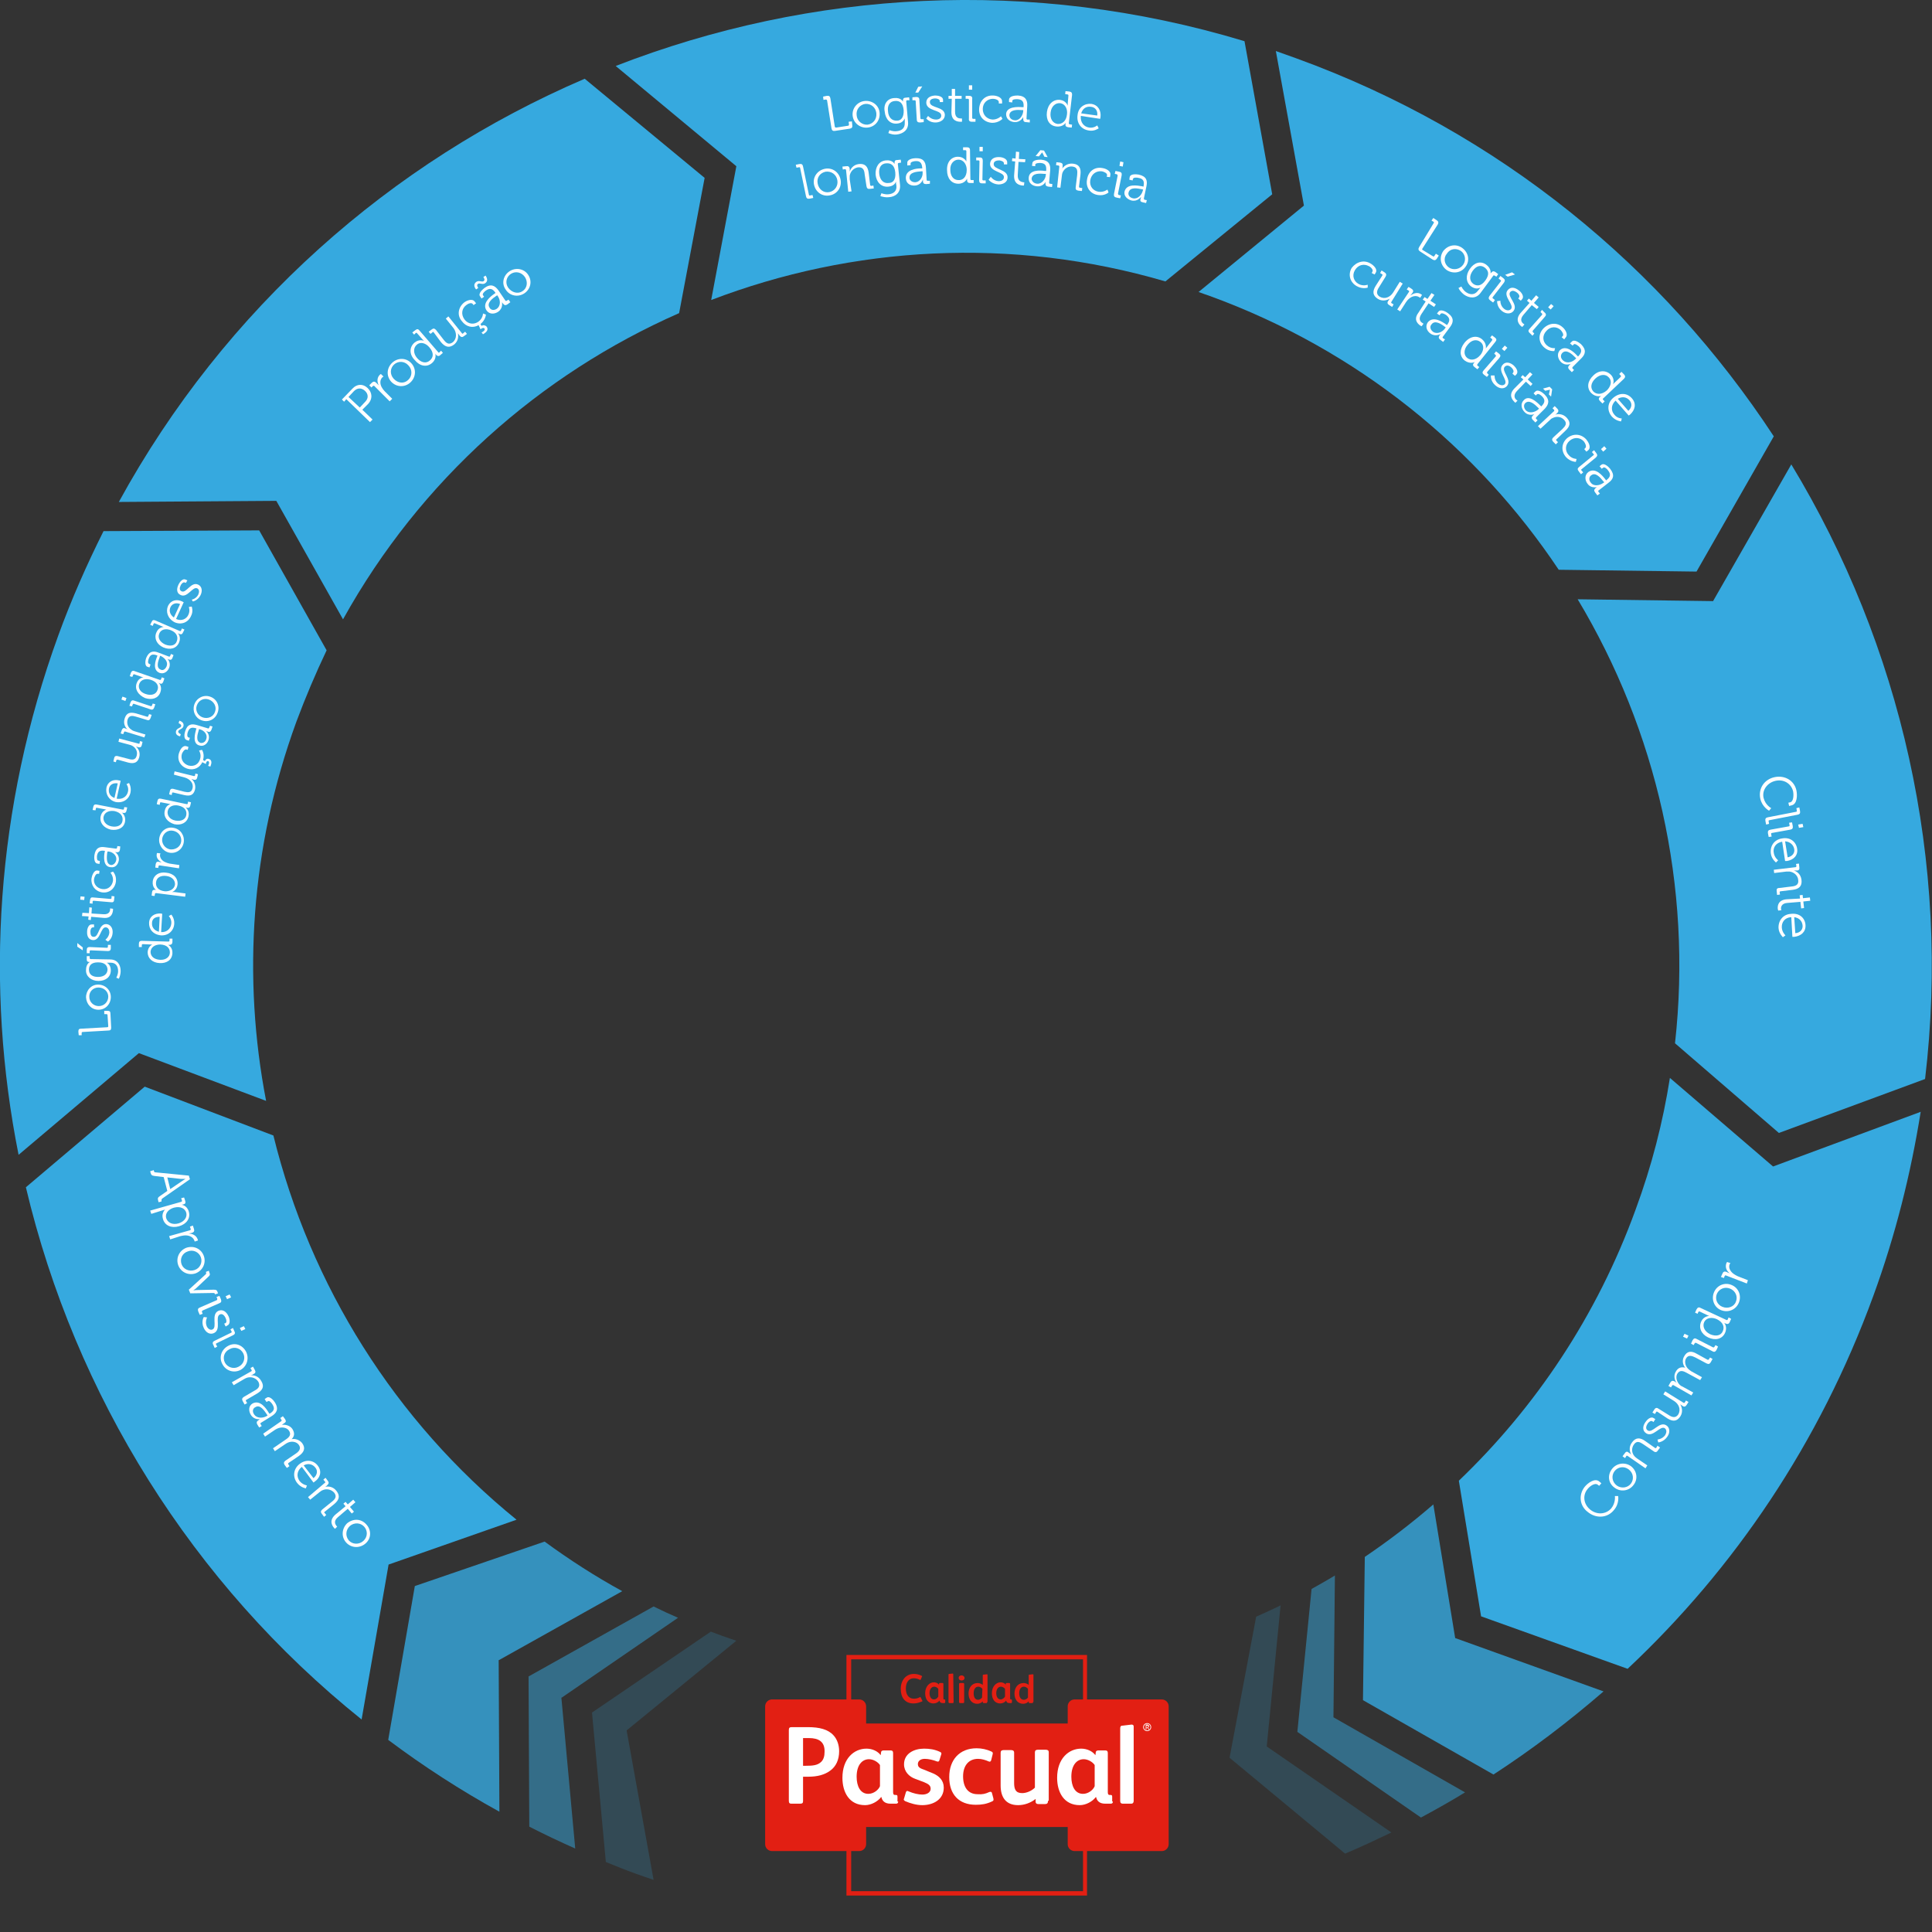 <?xml version="1.0" encoding="utf-8"?>
<!-- Generator: Adobe Illustrator 21.1.0, SVG Export Plug-In . SVG Version: 6.00 Build 0)  -->
<svg version="1.1" id="Capa_1" xmlns="http://www.w3.org/2000/svg" xmlns:xlink="http://www.w3.org/1999/xlink" x="0px" y="0px"
	 viewBox="0 0 530 530" style="enable-background:new 0 0 530 530;" xml:space="preserve">
<rect x="0" y="0" width="530" height="530" fill="#333333" stroke="none"/>
<style type="text/css">
	.st0{fill:#36A9DF;}
	.st1{opacity:0.2;fill:#36A9DF;enable-background:new    ;}
	.st2{opacity:0.8;fill:#36A9DF;enable-background:new    ;}
	.st3{opacity:0.5;fill:#36A9DF;enable-background:new    ;}
	.st4{fill:#E21F13;}
	.st5{fill:#FFFFFF;}
</style>
<g>
	<g>
		<path class="st0 event logistica-larga" d="M202,45.6L202,45.6L202,45.6L202,45.6L202,45.6l-6.9,36.7c38.7-14.8,82.3-17.5,124.6-5.1L349,53.3l-7.6-42
			c-58.5-17.7-119-14-172.5,6.8L202,45.6z"/>
		<path class="st1" d="M347.5,479.1L347.5,479.1L347.5,479.1L347.5,479.1L347.5,479.1l3.8-38.7c-2.2,1.1-4.5,2.1-6.7,3.1l-7.3,38.7
			l31.7,26.3c4.3-1.8,8.5-3.8,12.7-5.8L347.5,479.1z"/>
		<path class="st0 event clientes" d="M488,310.8l40.1-14.8c7.1-59.7-6.6-118.9-36.7-168.6L470,164.8v0.1l0,0l0,0l0,0l-37.2-0.5
			c21.6,36,31.5,78.7,26.7,121.8L488,310.8z"/>
		<path class="st2" d="M373.9,466.4l35.8,20.4c10.6-6.9,20.6-14.5,30.2-22.8l-40.6-14.6h-0.1l0,0l0,0l0,0l-6-36.7
			c-6,5.2-12.3,10-18.8,14.4L373.9,466.4z"/>
		<path class="st0 event logistica-corta" d="M357.7,56.4L357.7,56.4L357.7,56.4L357.7,56.4L357.7,56.4l-28.9,23.7c1,0.4,2,0.7,3.1,1.1
			c40.6,14.8,73.4,41.7,95.7,75.1l37.8,0.5l21.2-37.1c-30.3-46.2-75.1-83.4-131-103.7c-1.9-0.7-3.7-1.3-5.6-2L357.7,56.4z"/>
		<path class="st3" d="M365.8,471.1L365.8,471.1L365.8,471.1L365.8,471.1L365.8,471.1l0.4-38.9c-2.1,1.3-4.3,2.5-6.4,3.7l-3.9,39.2
			l33.9,23.5c4.1-2.2,8.2-4.5,12.1-6.9L365.8,471.1z"/>
		<path class="st1" d="M171.9,474.7L171.9,474.7L171.9,474.7L171.9,474.7L171.9,474.7l30.1-24.6c-1.3-0.4-2.5-0.9-3.8-1.3
			c-1.1-0.4-2.1-0.8-3.2-1.2l-32.6,22.2l3.8,41c2.7,1.1,5.4,2.2,8.2,3.2c1.6,0.6,3.2,1.1,4.9,1.7L171.9,474.7z"/>
		<path class="st0 event aprovisionamiento" d="M106.6,429.2L106.6,429.2L106.6,429.2L106.6,429.2L106.6,429.2l35.1-12.3c-33.4-27.1-56.6-64.3-66.7-105.4
			l-35.3-13.4L7.1,325.7c13.5,57,45.6,108.7,92.1,146L106.6,429.2z"/>
		<path class="st0 event consumidor" d="M486.4,320L486.4,320L486.4,320L486.4,320L486.4,320l-28.3-24.3c-1.9,12.1-5,24.2-9.4,36.1
			c-10.6,29.2-27.5,54.3-48.5,74.4l6.1,37.2l40.2,14.4c29.3-27.5,52.7-62,67.4-102.3c6.1-16.7,10.3-33.6,13-50.5L486.4,320z"/>
		<path class="st2" d="M106.5,477.3c9.6,7.2,19.8,13.8,30.5,19.7l-0.2-41.6l0,0l0,0l0,0h0.1l33.8-18.9c-7.5-4.1-14.6-8.7-21.3-13.6
			l-35.6,12.2L106.5,477.3z"/>
		<path class="st3" d="M186,443.8c-2.3-1-4.5-2-6.7-3.1L145,459.9l0.2,41.2c4.1,2.1,8.3,4.1,12.6,6l-3.8-41.4l0,0l0,0l0,0h0.1
			L186,443.8z"/>
		<path class="st0 event produccion" d="M75.8,137.4L75.8,137.4L75.8,137.4L75.8,137.4L75.8,137.4l18.3,32.5c21.2-38.2,54-67.2,92.2-84l7-37.1
			l-32.9-27.2C107.3,44.4,61.7,84.5,32.6,137.7L75.8,137.4z"/>
		<path class="st0 event logistica-produccion" d="M38.1,288.9L38.1,288.9L38.1,288.9L38.1,288.9L38.1,288.9L73,302c-6.5-33.7-4.3-69.5,8.3-104
			c2.5-6.7,5.3-13.3,8.3-19.6l-18.5-32.9l-42.7,0.2c-4.6,9.2-8.8,18.7-12.4,28.6C-1.2,221.6-4.1,270.7,5.1,316.8L38.1,288.9z"/>
	</g>
	<g>
		<g>
			<path class="st4" d="M298.2,520h-66v-66h66V520z M233.4,518.8h63.7v-63.6h-63.6v63.6H233.4z"/>
		</g>
		<g>
			<path class="st4" d="M237.6,501.2v4.7c0,1-0.8,1.9-1.9,1.9h-23.9c-1,0-1.9-0.8-1.9-1.9v-9.8v-28c0-1,0.8-1.9,1.9-1.9h23.9
				c1,0,1.9,0.8,1.9,1.9v4.7h55.3v-4.7c0-1,0.8-1.9,1.9-1.9h23.9c1,0,1.9,0.8,1.9,1.9v26.7v11.1c0,1-0.8,1.9-1.9,1.9h-23.9
				c-1,0-1.9-0.8-1.9-1.9v-4.7L237.6,501.2L237.6,501.2z"/>
			<g>
				<path class="st5" d="M313.6,473.8c0,0.6,0.5,1.1,1.1,1.1s1.1-0.5,1.1-1.1s-0.5-1.1-1.1-1.1S313.6,473.2,313.6,473.8z
					 M315.6,473.8c0,0.5-0.4,0.9-0.9,0.9s-0.9-0.4-0.9-0.9s0.4-0.9,0.9-0.9S315.6,473.3,315.6,473.8z M314.3,474.5h0.2v-0.6h0.2
					l0.4,0.6h0.2l-0.4-0.6c0.2,0,0.3-0.1,0.3-0.4c0-0.2-0.1-0.4-0.4-0.4h-0.5L314.3,474.5L314.3,474.5z M314.5,473.4h0.3
					c0.1,0,0.2,0.1,0.2,0.2s-0.1,0.2-0.3,0.2h-0.2V473.4z"/>
				<g>
					<path class="st5" d="M227.8,485.7c-1.6,1.2-3.6,1.7-6.1,1.7h-1.4v6.7c0,0.5-0.2,0.7-0.8,0.7h-2.4c-0.5,0-0.7-0.2-0.7-0.8v-19.4
						c0-0.6,0.2-0.8,0.8-0.8h4.4c3.2,0,5.6,0.6,7.1,2.3c1,1.1,1.5,2.7,1.5,4.3C230.2,482.8,229.3,484.6,227.8,485.7z M221.9,476.8
						h-1.6v7.6h0.8c1.8,0,3.2-0.1,4.2-1.1c0.6-0.6,0.9-1.5,0.9-2.7C226.3,477.8,224.6,476.8,221.9,476.8z"/>
					<path class="st5" d="M246.4,494.2c0,0.4-0.2,0.6-0.6,0.6h-1.5c-1.6,0-2.3-0.8-2.5-1.8h-0.1c-0.9,1.2-2.7,2.2-4.4,2.2
						c-4.3,0-6.2-3.5-6.2-7.5c0-5.3,3.2-8,6.6-8c1.6,0,3.1,0.7,3.9,1.8l0.1-0.8c0-0.3,0.3-0.5,0.6-0.5h2.1c0.4,0,0.6,0.2,0.6,0.7
						v10.7c0,0.5,0.1,0.8,0.5,0.8h0.2c0.4,0,0.5,0.1,0.5,0.5v1.3L246.4,494.2L246.4,494.2z M241.4,484.2c-0.6-0.9-1.9-1.6-3-1.6
						c-1.9,0-3.4,1.6-3.4,4.8c0,2.6,1,4.7,3.2,4.7c1.5,0,2.8-1.1,3.2-2.1V484.2L241.4,484.2z"/>
					<path class="st5" d="M253,495.2c-1.6,0-3.3-0.5-4.7-1.1c-0.3-0.2-0.5-0.4-0.3-0.7l0.5-1.7c0.1-0.4,0.4-0.5,0.7-0.3
						c1.4,0.6,2.8,0.9,3.8,0.9c1.3,0,2.3-0.6,2.3-1.6c0-0.9-0.6-1.3-1.8-1.8l-2.4-0.9c-1.7-0.6-3.1-2-3.1-4c0-3,2.8-4.3,5.5-4.3
						c1.5,0,2.9,0.2,4.4,0.9c0.4,0.2,0.4,0.4,0.3,0.7l-0.5,1.6c-0.1,0.4-0.4,0.4-0.7,0.3c-1-0.4-2.3-0.7-3.3-0.7
						c-1.3,0-1.9,0.7-1.9,1.4c0,0.7,0.3,1.1,1.5,1.5l2.7,1.1c1.6,0.7,2.9,1.9,2.9,3.9C258.9,493.6,256.1,495.2,253,495.2z"/>
					<path class="st5" d="M271.4,491.6c0.3-0.1,0.6-0.1,0.7,0.2l0.4,1.5c0.1,0.5,0.1,0.7-0.4,0.9c-1.5,0.7-2.8,0.9-4.4,0.9
						c-4.7,0-7.3-2.9-7.3-7.6s2.8-7.9,7.5-7.9c1.4,0,2.8,0.3,4.1,0.9c0.4,0.2,0.4,0.4,0.3,0.8l-0.4,1.6c-0.1,0.3-0.3,0.5-0.7,0.3
						c-0.9-0.4-1.9-0.7-2.9-0.7c-2.6,0-4.1,1.9-4.1,4.8s1.3,4.9,4,4.9C269.5,492.3,270.3,492.1,271.4,491.6z"/>
					<path class="st5" d="M287.5,494c0,0.6-0.2,0.9-0.8,0.9h-1.9c-0.4,0-0.7-0.2-0.7-0.6v-0.8c-1.4,1.1-3.1,1.7-4.8,1.7
						c-3.4,0-4.8-2.2-4.8-5.4v-9c0-0.5,0.3-0.7,0.8-0.7h2.1c0.5,0,0.8,0.2,0.8,0.7v8.3c0,1.7,0.4,2.8,2.2,2.8c1.2,0,2.6-0.6,3.5-1.5
						v-9.7c0-0.5,0.3-0.7,0.8-0.7h2.2c0.5,0,0.8,0.2,0.8,0.7V494L287.5,494L287.5,494z"/>
					<path class="st5" d="M305.3,494.2c0,0.4-0.2,0.6-0.6,0.6h-1.5c-1.6,0-2.3-0.8-2.5-1.8h-0.1c-0.9,1.2-2.7,2.2-4.4,2.2
						c-4.3,0-6.2-3.5-6.2-7.5c0-5.3,3.2-8,6.6-8c1.6,0,3.1,0.7,3.9,1.8l0.1-0.8c0-0.3,0.3-0.5,0.6-0.5h2.1c0.4,0,0.6,0.2,0.6,0.7
						v10.7c0,0.5,0.1,0.8,0.5,0.8h0.2c0.4,0,0.5,0.1,0.5,0.5v1.3L305.3,494.2L305.3,494.2z M300.3,484.2c-0.6-0.9-1.9-1.6-3-1.6
						c-1.9,0-3.4,1.6-3.4,4.8c0,2.6,1,4.7,3.2,4.7c1.5,0,2.8-1.1,3.2-2.1L300.3,484.2L300.3,484.2z"/>
					<path class="st5" d="M311,494c0,0.5-0.2,0.8-0.7,0.8H308c-0.4,0-0.7-0.2-0.7-0.7v-19.9c0-0.5,0.1-0.8,0.6-0.8l2.5-0.3
						c0.3,0,0.6,0.1,0.6,0.5V494z"/>
				</g>
			</g>
		</g>
		<g>
			<path class="st4" d="M253,466.5c0.1,0.2,0,0.3-0.2,0.3c-0.7,0.3-1.4,0.5-2.2,0.5c-2.4,0-3.5-1.7-3.5-4s1.4-4.1,3.6-4.1
				c0.8,0,1.5,0.2,2.1,0.5c0.2,0.1,0.2,0.1,0.1,0.3l-0.3,0.7c0,0.1-0.1,0.2-0.3,0.1c-0.6-0.3-1.1-0.4-1.6-0.4
				c-1.6,0-2.2,1.4-2.2,2.8c0,1.7,0.8,2.8,2.2,2.8c0.5,0,1.1-0.1,1.6-0.4c0.1-0.1,0.2-0.1,0.3,0.1L253,466.5z"/>
			<path class="st4" d="M259.3,467c0,0.1-0.1,0.2-0.2,0.2h-0.5c-0.6,0-0.8-0.3-0.9-0.7l0,0c-0.3,0.5-1,0.8-1.6,0.8
				c-1.6,0-2.3-1.3-2.3-2.8c0-1.9,1.2-3,2.4-3c0.6,0,1.2,0.3,1.4,0.7v-0.3c0-0.1,0.1-0.2,0.2-0.2h0.8c0.1,0,0.2,0.1,0.2,0.2v4
				c0,0.2,0,0.3,0.2,0.3h0.1c0.1,0,0.2,0,0.2,0.2L259.3,467L259.3,467z M257.4,463.3c-0.2-0.3-0.7-0.6-1.1-0.6
				c-0.7,0-1.3,0.6-1.3,1.8c0,0.9,0.4,1.7,1.2,1.7c0.6,0,1-0.4,1.2-0.8V463.3L257.4,463.3z"/>
			<path class="st4" d="M261.6,466.9c0,0.2-0.1,0.3-0.2,0.3h-0.9c-0.2,0-0.3-0.1-0.3-0.3v-7.4c0-0.2,0-0.3,0.2-0.3l0.9-0.1
				c0.1,0,0.2,0,0.2,0.2L261.6,466.9L261.6,466.9z"/>
			<path class="st4" d="M263.8,461c-0.4,0-0.8-0.2-0.8-0.7s0.4-0.7,0.8-0.7s0.8,0.3,0.8,0.7C264.6,460.8,264.2,461,263.8,461z
				 M264.5,466.9c0,0.2-0.1,0.3-0.3,0.3h-0.8c-0.2,0-0.3-0.1-0.3-0.3V462c0-0.2,0.1-0.3,0.3-0.3h0.8c0.2,0,0.3,0.1,0.3,0.3V466.9z"
				/>
			<path class="st4" d="M270.8,466.9c0,0.2-0.1,0.3-0.2,0.3h-0.7c-0.2,0-0.3-0.1-0.3-0.2v-0.3c-0.3,0.4-0.9,0.7-1.5,0.7
				c-1.6,0-2.4-1.3-2.4-2.8c0-1.6,0.9-2.9,2.5-2.9c0.5,0,1,0.2,1.4,0.5v-2.5c0-0.2,0-0.3,0.2-0.3l0.9-0.1c0.1,0,0.2,0,0.2,0.2v7.4
				L270.8,466.9L270.8,466.9z M269.5,463.3c-0.2-0.3-0.7-0.6-1.1-0.6c-0.9,0-1.3,0.8-1.3,1.8c0,0.9,0.3,1.8,1.2,1.8
				c0.4,0,0.9-0.3,1.1-0.6L269.5,463.3L269.5,463.3z"/>
			<path class="st4" d="M277.6,467c0,0.1-0.1,0.2-0.2,0.2h-0.5c-0.6,0-0.8-0.3-0.9-0.7l0,0c-0.3,0.5-1,0.8-1.6,0.8
				c-1.6,0-2.3-1.3-2.3-2.8c0-1.9,1.2-3,2.4-3c0.6,0,1.2,0.3,1.4,0.7v-0.3c0-0.1,0.1-0.2,0.2-0.2h0.8c0.1,0,0.2,0.1,0.2,0.2v4
				c0,0.2,0,0.3,0.2,0.3h0.1c0.1,0,0.2,0,0.2,0.2L277.6,467L277.6,467z M275.7,463.3c-0.2-0.3-0.7-0.6-1.1-0.6
				c-0.7,0-1.3,0.6-1.3,1.8c0,0.9,0.4,1.7,1.2,1.7c0.5,0,1-0.4,1.2-0.8L275.7,463.3L275.7,463.3z"/>
			<path class="st4" d="M283.4,466.9c0,0.2-0.1,0.3-0.2,0.3h-0.7c-0.2,0-0.3-0.1-0.3-0.2v-0.3c-0.3,0.4-0.9,0.7-1.5,0.7
				c-1.6,0-2.4-1.3-2.4-2.8c0-1.6,0.9-2.9,2.5-2.9c0.5,0,1,0.2,1.4,0.5v-2.5c0-0.2,0-0.3,0.2-0.3l0.9-0.1c0.1,0,0.2,0,0.2,0.2v7.4
				L283.4,466.9L283.4,466.9z M282,463.3c-0.2-0.3-0.7-0.6-1.1-0.6c-0.9,0-1.3,0.8-1.3,1.8c0,0.9,0.3,1.8,1.3,1.8
				c0.4,0,0.9-0.3,1.1-0.6V463.3z"/>
		</g>
	</g>
	<g>
		<g>
			<path class="st5" d="M42.2,321l0,0.2c0.1,0.2,0.1,0.4,0.4,0.4l9.2,0.9l0.3,1l-7.6,5.3c-0.2,0.2-0.2,0.3-0.2,0.6l0,0.2l-0.8,0.2
				l-0.1-0.4c-0.2-0.7-0.1-0.9,0.5-1.3l2-1.4l-1-3.8l-2.5-0.3c-0.7-0.1-0.9-0.2-1.1-0.9l-0.1-0.4L42.2,321z M46.7,326.2l3.1-2.1
				c0.4-0.3,1.1-0.7,1.1-0.7l0,0c0,0-0.8,0-1.3,0l-3.7-0.4L46.7,326.2z"/>
			<path class="st5" d="M49.7,329.7c0.2-0.1,0.3-0.2,0.2-0.4l-0.2-0.6l0.8-0.2l0.3,0.9c0.2,0.6,0,0.9-0.5,1
				c-0.3,0.1-0.5,0.1-0.5,0.1l0,0c0,0,1.5,0.1,2,1.9c0.5,1.8-0.6,3.4-2.7,4c-2.1,0.6-3.9-0.2-4.4-2c-0.5-1.6,0.6-2.6,0.6-2.6l0,0
				c0,0-0.2,0.1-0.6,0.2l-3.2,1l-0.3-0.9L49.7,329.7z M45.6,334.2c0.4,1.2,1.7,1.9,3.4,1.4c1.6-0.5,2.4-1.7,2.1-2.9
				c-0.3-1.1-1.5-1.9-3.4-1.4C46.3,331.7,45.2,332.8,45.6,334.2z"/>
			<path class="st5" d="M52.1,337.5c0.2-0.1,0.3-0.2,0.2-0.4l-0.2-0.6l0.8-0.3l0.3,0.9c0.2,0.6,0,0.9-0.5,1.1l-0.5,0.1
				c-0.3,0.1-0.5,0.1-0.5,0.1l0,0c1.1,0,2.1,0.5,2.5,1.5c0.1,0.2,0.1,0.4,0.1,0.4l-0.9,0.3c0,0,0-0.2-0.1-0.3
				c-0.3-0.9-1.3-1.4-2.4-1.4c-0.5,0-0.9,0.1-1.4,0.2l-2.8,0.9l-0.3-0.9L52.1,337.5z"/>
			<path class="st5" d="M55.9,344.5c0.7,1.9-0.2,4-2.2,4.8c-2,0.7-4.1-0.3-4.8-2.2c-0.7-1.9,0.2-4,2.2-4.8
				C53.2,341.6,55.2,342.6,55.9,344.5z M49.8,346.8c0.5,1.4,2.1,2.1,3.6,1.6c1.5-0.5,2.2-2.1,1.7-3.5c-0.5-1.4-2.1-2.2-3.6-1.6
				C50,343.8,49.3,345.3,49.8,346.8z"/>
			<path class="st5" d="M56.4,349.6c0.2-0.2,0.2-0.3,0.1-0.6l0-0.1l0.8-0.3l0.1,0.4c0.3,0.6,0.2,0.9-0.3,1.3l-3.4,3.2
				c-0.3,0.2-0.7,0.5-0.7,0.5l0,0c0,0,0.5-0.1,0.9-0.1l4.7-0.1c0.7,0,0.9,0.1,1.1,0.7l0.1,0.3l-0.8,0.3l0-0.1
				c-0.1-0.2-0.2-0.3-0.5-0.3l-6.3,0.1l-0.4-1L56.4,349.6z"/>
			<path class="st5" d="M59.4,356.7c0.2-0.1,0.2-0.2,0.2-0.4l-0.2-0.5l0.8-0.3l0.4,0.9c0.2,0.6,0.1,0.9-0.4,1.1l-4.6,2
				c-0.2,0.1-0.2,0.2-0.2,0.4l0.2,0.5l-0.8,0.3l-0.4-0.9c-0.2-0.6-0.1-0.9,0.4-1.1L59.4,356.7z M63,355.1l0.4,0.8l-1.1,0.5l-0.4-0.8
				L63,355.1z"/>
			<path class="st5" d="M56.8,361.4c0,0-0.6,1.2-0.1,2.4c0.3,0.7,1,1.2,1.6,0.9c1.4-0.6-0.5-4.1,1.6-5.1c1.2-0.5,2.2,0.2,2.8,1.5
				c0.3,0.6,0.6,2.1-0.3,2.5l-0.5,0.3l-0.4-0.8l0.3-0.1c0.5-0.2,0.3-1,0.1-1.4c-0.4-0.9-1-1.3-1.6-1c-1.4,0.7,0.5,4.1-1.6,5.1
				c-1.1,0.5-2.2-0.1-2.8-1.4c-0.8-1.7,0-3,0-3L56.8,361.4z"/>
			<path class="st5" d="M63.4,365.6c0.2-0.1,0.2-0.2,0.1-0.4l-0.3-0.5l0.7-0.4l0.4,0.9c0.3,0.5,0.1,0.9-0.4,1.1l-4.5,2.2
				c-0.2,0.1-0.2,0.2-0.1,0.4l0.3,0.5l-0.7,0.4l-0.4-0.9c-0.3-0.5-0.1-0.9,0.4-1.1L63.4,365.6z M66.9,363.8l0.4,0.8l-1.1,0.5
				l-0.4-0.8L66.9,363.8z"/>
			<path class="st5" d="M67.5,370.8c0.9,1.8,0.3,4-1.5,5c-1.9,1-4.1,0.2-5-1.6c-1-1.8-0.3-4,1.6-5C64.4,368.2,66.5,368.9,67.5,370.8
				z M61.7,373.8c0.7,1.3,2.4,1.9,3.8,1.1c1.4-0.7,1.9-2.4,1.2-3.7c-0.7-1.3-2.3-1.9-3.7-1.1C61.5,370.8,61,372.4,61.7,373.8z"/>
			<path class="st5" d="M68.9,376.2c0.2-0.1,0.2-0.2,0.1-0.4l-0.3-0.5l0.7-0.4l0.5,0.9c0.3,0.5,0.2,0.9-0.3,1.1l-0.3,0.2
				c-0.2,0.1-0.5,0.2-0.5,0.2l0,0c0.7-0.1,2.1,0.1,2.9,1.6c0.9,1.5,0.3,2.5-1.2,3.4l-2.9,1.7c-0.2,0.1-0.2,0.2-0.1,0.4l0.3,0.5
				l-0.7,0.4l-0.5-0.9c-0.3-0.5-0.2-0.9,0.3-1.2l2.9-1.7c1-0.5,1.7-1.2,1.1-2.4c-0.6-1-1.8-1.5-3-1.2c-0.3,0.1-0.6,0.2-0.9,0.4
				l-2.9,1.7l-0.5-0.8L68.9,376.2z"/>
			<path class="st5" d="M73.7,387.5l0.2,0.3l0.1,0c1.3-0.8,1.4-1.5,0.7-2.6c-0.2-0.3-0.8-1.1-1.2-0.8l-0.4,0.2l-0.5-0.8l0.6-0.4
				c0.8-0.5,1.9,0.8,2.2,1.3c1.2,1.9,0.4,3-0.9,3.8l-2.9,1.8c-0.2,0.1-0.2,0.3-0.1,0.4l0.3,0.5l-0.7,0.4l-0.5-0.8
				c-0.3-0.5-0.2-0.9,0.3-1.2c0.3-0.2,0.4-0.3,0.4-0.3l0,0c0,0-1.6,0.3-2.5-1.2c-0.6-1-0.7-2.4,0.5-3.1
				C71.4,383.9,73.1,386.5,73.7,387.5z M69.7,388c0.7,1.1,2.3,1.1,3.4,0.5l0.3-0.2l-0.2-0.3c-0.6-0.9-1.8-2.8-3.1-2
				C69.4,386.3,69.1,387.1,69.7,388z"/>
			<path class="st5" d="M77.1,389.9c0.2-0.1,0.2-0.3,0.1-0.4l-0.3-0.5l0.7-0.5l0.6,0.8c0.3,0.5,0.3,0.8-0.2,1.1l-0.3,0.2
				c-0.2,0.2-0.4,0.3-0.4,0.3l0,0c1-0.2,2.3,0.2,2.9,1.1c0.7,1.1,0.6,2-0.2,2.8l0,0c1-0.2,2.2,0.2,2.9,1.1c1,1.4,0.5,2.5-0.9,3.5
				l-2.8,1.9c-0.2,0.1-0.2,0.3-0.1,0.4l0.3,0.5l-0.7,0.5l-0.6-0.8c-0.3-0.5-0.3-0.8,0.2-1.2l2.8-1.9c0.9-0.6,1.6-1.4,0.9-2.4
				c-0.6-0.9-1.9-1.1-2.9-0.7c-0.3,0.1-0.6,0.3-0.9,0.5l-2.8,1.9l-0.5-0.8l3.5-2.4c0.9-0.6,1.6-1.3,0.9-2.4c-0.6-0.9-1.9-1.1-3-0.7
				c-0.3,0.1-0.6,0.3-0.8,0.4l-2.8,1.9l-0.5-0.8L77.1,389.9z"/>
			<path class="st5" d="M87.2,402.1c1.2,1.6,0.6,3.3-0.8,4.3c-0.1,0.1-0.4,0.3-0.4,0.3l-3.2-4.3c-1.4,1.1-1.5,2.7-0.6,3.9
				c0.8,1,2,1.2,2,1.2l-0.3,0.8c0,0-1.4-0.2-2.4-1.5c-1.3-1.7-1-3.9,0.7-5.2C84,400.2,86.1,400.6,87.2,402.1z M86,405.5
				c1.1-0.9,1.2-2.1,0.5-2.9c-0.7-0.9-1.9-1.3-3.2-0.6L86,405.5z"/>
			<path class="st5" d="M89.1,406.8c0.2-0.1,0.2-0.3,0-0.4l-0.4-0.5l0.6-0.5l0.6,0.8c0.4,0.5,0.3,0.8-0.1,1.2l-0.2,0.2
				c-0.2,0.2-0.4,0.3-0.4,0.3l0,0c0.7-0.2,2.1-0.2,3.1,1.1c1.1,1.4,0.7,2.5-0.6,3.6l-2.6,2.1c-0.2,0.1-0.2,0.3,0,0.4l0.4,0.5
				l-0.6,0.5l-0.6-0.8c-0.4-0.5-0.3-0.8,0.1-1.2l2.6-2.1c0.9-0.7,1.5-1.4,0.7-2.5c-0.8-0.9-2.1-1.2-3.2-0.7
				c-0.3,0.1-0.5,0.3-0.8,0.5l-2.6,2.1l-0.6-0.7L89.1,406.8z"/>
			<path class="st5" d="M94.8,413.2l-0.6-0.7l0.6-0.5l0.6,0.7l1.5-1.3l0.6,0.7l-1.5,1.3l1.1,1.3l-0.6,0.5l-1.1-1.3l-2.7,2.3
				c-1.3,1.1-0.7,2-0.4,2.4c0.1,0.1,0.2,0.2,0.2,0.2l-0.6,0.6c0,0-0.1-0.1-0.3-0.3c-0.5-0.6-1.4-2,0.4-3.6L94.8,413.2z"/>
			<path class="st5" d="M100.5,418.2c1.4,1.5,1.4,3.8-0.2,5.2c-1.6,1.4-3.9,1.3-5.3-0.2c-1.4-1.5-1.3-3.8,0.2-5.3
				C96.9,416.5,99.1,416.6,100.5,418.2z M95.7,422.6c1,1.1,2.8,1.2,4,0.1c1.2-1.1,1.2-2.8,0.2-3.9c-1-1.1-2.7-1.2-3.9-0.2
				C94.8,419.7,94.7,421.4,95.7,422.6z"/>
		</g>
		<g>
			<path class="st5" d="M95,109.5l-0.6,0.7l-0.6-0.6l2.9-3c1.2-1.3,2.9-1.4,4.2-0.1c1.3,1.3,1.3,3,0.1,4.3l-1.6,1.6l2.8,2.7
				l-0.7,0.7L95,109.5z M100.2,110.2c0.9-0.9,0.9-2.1-0.1-3c-1-0.9-2.1-0.8-3,0.1l-1.5,1.6l3.1,2.9L100.2,110.2z"/>
			<path class="st5" d="M102.7,105.9c-0.1-0.1-0.3-0.1-0.4,0l-0.4,0.4l-0.6-0.6l0.7-0.7c0.4-0.4,0.8-0.4,1.2,0l0.3,0.3
				c0.2,0.2,0.4,0.4,0.4,0.4l0,0c-0.5-1-0.5-2.1,0.3-2.9c0.1-0.1,0.3-0.2,0.3-0.2l0.7,0.7c0,0-0.1,0.1-0.3,0.2
				c-0.7,0.7-0.7,1.8-0.2,2.7c0.2,0.4,0.5,0.8,0.8,1.1l2.1,2.1l-0.7,0.7L102.7,105.9z"/>
			<path class="st5" d="M107.6,99.5c1.5-1.4,3.8-1.4,5.2,0.1c1.5,1.6,1.3,3.9-0.2,5.3c-1.5,1.4-3.8,1.4-5.3-0.2
				C105.9,103.1,106.1,100.9,107.6,99.5z M112,104.2c1.1-1,1.2-2.8,0-4c-1.1-1.2-2.8-1.2-3.9-0.2c-1.1,1-1.2,2.7-0.1,3.9
				C109.2,105.2,110.9,105.3,112,104.2z"/>
			<path class="st5" d="M113.7,94c1.3-1.1,2.6-0.5,2.6-0.5l0,0c0,0-0.2-0.2-0.4-0.4l-1.5-1.7c-0.1-0.1-0.3-0.2-0.4,0l-0.4,0.4
				l-0.5-0.6l0.8-0.6c0.5-0.4,0.8-0.4,1.2,0.1l5.1,5.9c0.1,0.2,0.3,0.2,0.4,0l0.4-0.4l0.5,0.6l-0.7,0.6c-0.4,0.4-0.8,0.3-1.1,0
				c-0.2-0.2-0.3-0.4-0.3-0.4l0,0c0,0,0.5,1.4-0.9,2.6c-1.4,1.2-3.3,0.9-4.7-0.8C112.2,97.2,112.3,95.2,113.7,94z M117.8,95.3
				c-0.9-1.1-2.4-1.7-3.5-0.7c-0.9,0.8-1,2.3,0.1,3.6c1.1,1.3,2.5,1.6,3.5,0.7C118.9,98.1,119.1,96.8,117.8,95.3z"/>
			<path class="st5" d="M119,91.2c-0.1-0.2-0.3-0.2-0.4,0l-0.5,0.4l-0.5-0.6l0.8-0.6c0.5-0.4,0.8-0.3,1.2,0.1l2.1,2.7
				c0.7,0.9,1.4,1.5,2.5,0.7c1.2-1,1.1-2.7,0.2-3.9l-2.1-2.6l0.7-0.6l3.7,4.6c0.1,0.2,0.3,0.2,0.4,0l0.5-0.4l0.5,0.6l-0.8,0.6
				c-0.5,0.4-0.8,0.3-1.2-0.1l-0.2-0.3c-0.2-0.2-0.3-0.4-0.3-0.4l0,0c0.2,0.7,0.2,2.1-1,3.1c-1.3,1-2.4,0.8-3.6-0.6L119,91.2z"/>
			<path class="st5" d="M127.3,83c0.6-0.5,2.2-1.2,2.9-0.3l0.4,0.5l-0.7,0.5l-0.2-0.3c-0.4-0.5-1.3-0.1-1.8,0.3
				c-1.2,0.9-1.5,2.5-0.5,3.9c1,1.4,2.7,1.5,3.9,0.6c1.2-0.9,1.2-2.2,1.2-2.2l0.8,0.3c0,0-0.1,1.5-1.5,2.6l0.3,0.5
				c0.5-0.3,1-0.2,1.4,0.2c0.5,0.7,0.1,1.3-0.4,1.7c-0.3,0.2-0.6,0.4-0.6,0.4l-0.4-0.5c0,0,0.3-0.1,0.5-0.3c0.3-0.2,0.5-0.5,0.3-0.8
				c-0.2-0.2-0.5-0.2-0.9,0.1c-0.1,0.1-0.2,0.1-0.2,0.1l-0.5-1.1c-1.6,0.9-3.4,0.5-4.6-1.1C125.3,86.5,125.7,84.3,127.3,83z"/>
			<path class="st5" d="M130.7,77.3c0.8-0.5,1.5,0.2,2-0.2c0.4-0.3,0.1-0.8-0.1-1.1l0.6-0.4c0.6,0.9,0.6,1.6-0.1,2.1
				c-0.8,0.5-1.5-0.2-2,0.2c-0.4,0.3-0.1,0.8,0.1,1.1l-0.6,0.4C129.9,78.5,130,77.8,130.7,77.3z M135.6,80.6l0.3-0.2l0-0.1
				c-0.8-1.2-1.6-1.3-2.6-0.6c-0.3,0.2-1.1,0.9-0.8,1.3l0.3,0.4l-0.7,0.5l-0.4-0.6c-0.6-0.8,0.7-1.9,1.2-2.3
				c1.8-1.3,2.9-0.6,3.8,0.6l1.9,2.8c0.1,0.2,0.3,0.2,0.4,0.1l0.5-0.3l0.5,0.7l-0.8,0.6c-0.5,0.3-0.8,0.3-1.2-0.2
				c-0.2-0.3-0.3-0.4-0.3-0.4l0,0c0,0,0.4,1.6-1,2.6c-1,0.7-2.4,0.8-3.2-0.3C132.1,83.2,134.6,81.3,135.6,80.6z M136.3,84.7
				c1.1-0.8,1-2.4,0.3-3.4l-0.2-0.3l-0.3,0.2c-0.9,0.6-2.7,1.9-1.8,3.2C134.6,85,135.4,85.3,136.3,84.7z"/>
			<path class="st5" d="M139.8,74.4c1.7-1.1,4-0.7,5.1,1c1.2,1.8,0.6,4-1.1,5.1c-1.7,1.1-4,0.7-5.1-1.1
				C137.5,77.7,138.1,75.5,139.8,74.4z M143.3,79.9c1.3-0.8,1.6-2.5,0.7-3.9c-0.9-1.3-2.5-1.7-3.8-0.9c-1.3,0.8-1.7,2.5-0.8,3.8
				C140.4,80.3,142.1,80.7,143.3,79.9z"/>
		</g>
		<g>
			<path class="st5" d="M40.5,261.2c0.1-1.6,1.3-2.1,1.3-2.1l0,0c0,0-0.2,0-0.5,0l-2.1-0.1c-0.2,0-0.3,0.1-0.3,0.3l0,0.5l-0.8,0
				l0-0.9c0-0.6,0.3-0.8,0.8-0.8l7.3,0.2c0.2,0,0.3-0.1,0.3-0.3l0-0.5l0.8,0l0,0.9c0,0.5-0.3,0.8-0.8,0.8c-0.2,0-0.4,0-0.4,0l0,0
				c0,0,1.3,0.6,1.2,2.3c-0.1,1.8-1.5,2.8-3.5,2.7C41.8,264.1,40.5,262.9,40.5,261.2z M44,259.1c-1.3,0-2.6,0.6-2.7,2
				c0,1.2,0.9,2.1,2.6,2.2c1.6,0.1,2.7-0.8,2.7-2C46.6,260.2,45.9,259.2,44,259.1z"/>
			<path class="st5" d="M40.9,253.1c0.1-1.8,1.6-2.6,3.2-2.5c0.2,0,0.4,0.1,0.4,0.1l-0.3,5c1.6,0.1,2.7-1,2.8-2.4
				c0.1-1.2-0.7-2-0.7-2l0.7-0.4c0,0,0.9,1,0.8,2.5c-0.1,1.9-1.6,3.3-3.6,3.2C42,256.4,40.8,254.9,40.9,253.1z M43.8,251.5
				c-1.4,0-2.1,0.7-2.1,1.7c-0.1,1.1,0.6,2.1,1.9,2.4L43.8,251.5z"/>
			<path class="st5" d="M42.8,245c-0.2,0-0.3,0.1-0.3,0.3l-0.1,0.5l-0.8-0.1l0.1-0.9c0.1-0.6,0.3-0.7,0.8-0.7c0.3,0,0.4,0.1,0.4,0.1
				l0,0c0,0-1.2-0.7-1-2.4c0.2-1.7,1.7-2.7,3.7-2.4c2.1,0.2,3.3,1.6,3.1,3.3c-0.2,1.6-1.5,2-1.5,2l0,0c0,0,0.2,0,0.6,0l3.1,0.4
				l-0.1,0.9L42.8,245z M48,242.7c0.1-1.1-0.7-2.2-2.4-2.4c-1.6-0.2-2.7,0.5-2.8,1.8c-0.1,1.1,0.5,2.2,2.4,2.4
				C46.4,244.6,47.8,244,48,242.7z"/>
			<path class="st5" d="M43.8,237.4c-0.2,0-0.3,0.1-0.3,0.2l-0.1,0.5l-0.8-0.1l0.1-0.9c0.1-0.5,0.3-0.8,0.8-0.7l0.4,0.1
				c0.3,0,0.5,0.1,0.5,0.1l0,0c-0.9-0.5-1.6-1.3-1.4-2.3c0-0.2,0.1-0.3,0.1-0.3l0.9,0.1c0,0,0,0.2-0.1,0.3c-0.1,0.9,0.5,1.7,1.4,2.1
				c0.4,0.2,0.8,0.3,1.2,0.4l2.7,0.4l-0.1,0.9L43.8,237.4z"/>
			<path class="st5" d="M43.7,229.9c0.3-1.9,2-3.2,3.9-2.8c1.9,0.3,3.1,2.1,2.8,4c-0.3,1.9-2.1,3.2-4,2.8
				C44.6,233.5,43.4,231.7,43.7,229.9z M49.7,230.9c0.2-1.4-0.7-2.7-2.2-3c-1.5-0.3-2.7,0.7-3,2.1c-0.2,1.4,0.7,2.7,2.1,3
				C48.1,233.2,49.5,232.3,49.7,230.9z"/>
			<path class="st5" d="M45.2,222.4c0.3-1.6,1.6-1.8,1.6-1.8l0,0c0,0-0.2,0-0.5-0.1l-2.1-0.4c-0.2,0-0.3,0-0.3,0.2l-0.1,0.5
				l-0.8-0.2l0.2-0.9c0.1-0.5,0.4-0.7,0.9-0.6l7.1,1.5c0.2,0,0.3,0,0.3-0.2l0.1-0.5l0.8,0.2l-0.2,0.9c-0.1,0.5-0.4,0.7-0.9,0.6
				c-0.2-0.1-0.4-0.1-0.4-0.1l0,0c0,0,1.2,0.8,0.8,2.5c-0.4,1.7-2,2.5-3.9,2.1C45.9,225.5,44.8,224.1,45.2,222.4z M49,221
				c-1.3-0.3-2.7,0.1-3,1.5c-0.2,1.1,0.5,2.3,2.1,2.6c1.6,0.3,2.8-0.3,3-1.5C51.3,222.5,50.8,221.4,49,221z"/>
			<path class="st5" d="M47.5,217.4c-0.2,0-0.3,0-0.3,0.2l-0.1,0.5l-0.7-0.2l0.2-0.9c0.1-0.5,0.4-0.7,0.9-0.6l3.1,0.8
				c1,0.2,1.9,0.3,2.2-0.9c0.4-1.4-0.7-2.6-2.1-3l-3-0.8l0.2-0.9l5.3,1.3c0.2,0,0.3,0,0.3-0.2l0.1-0.5l0.7,0.2l-0.2,0.9
				c-0.1,0.5-0.4,0.7-0.9,0.6l-0.3-0.1c-0.3-0.1-0.4-0.1-0.4-0.1l0,0c0.6,0.4,1.3,1.5,1,2.9c-0.4,1.5-1.3,1.9-3,1.5L47.5,217.4z"/>
			<path class="st5" d="M49.1,206.6c0.2-0.7,0.9-2.2,2-1.9l0.6,0.2l-0.2,0.8l-0.4-0.1c-0.5-0.1-1,0.7-1.2,1.2
				c-0.4,1.4,0.3,2.7,1.8,3.2c1.6,0.4,2.8-0.4,3.2-1.8c0.4-1.3-0.3-2.3-0.3-2.3l0.8-0.2c0,0,0.8,1.1,0.3,2.8l0.5,0.3
				c0.2-0.5,0.6-0.8,1.1-0.6c0.7,0.2,0.8,0.9,0.6,1.5c-0.1,0.4-0.2,0.6-0.2,0.6l-0.6-0.2c0,0,0.1-0.2,0.2-0.5
				c0.1-0.3,0.1-0.7-0.2-0.8c-0.3-0.1-0.5,0.2-0.6,0.6c0,0.1,0,0.2,0,0.2l-1-0.5c-0.7,1.5-2.3,2.3-4,1.8
				C49.5,210.3,48.5,208.5,49.1,206.6z"/>
			<path class="st5" d="M48.3,200.5c0.3-0.8,1.2-0.7,1.4-1.3c0.1-0.4-0.4-0.7-0.7-0.8l0.2-0.7c1,0.3,1.3,0.9,1.1,1.6
				c-0.3,0.8-1.2,0.7-1.4,1.3c-0.1,0.4,0.4,0.7,0.7,0.8l-0.2,0.6C48.5,201.8,48.1,201.3,48.3,200.5z M53.8,200.1l0.1-0.3l-0.1,0
				c-1.3-0.4-1.9-0.1-2.3,1.1c-0.1,0.3-0.3,1.2,0.2,1.4l0.4,0.1l-0.3,0.8l-0.6-0.2c-0.9-0.3-0.6-1.8-0.4-2.4c0.6-2,1.8-2.1,3.2-1.7
				l3,0.9c0.2,0.1,0.3,0,0.4-0.2l0.2-0.5l0.7,0.2l-0.3,0.9c-0.2,0.5-0.5,0.7-1,0.5c-0.3-0.1-0.5-0.2-0.5-0.2l0,0
				c0,0,1.2,0.9,0.7,2.5c-0.3,1-1.3,1.9-2.5,1.5C52.7,204,53.5,201.2,53.8,200.1z M56.6,202.7c0.4-1.2-0.6-2.3-1.7-2.6l-0.3-0.1
				l-0.1,0.4c-0.3,1-0.9,2.9,0.5,3.4C55.5,203.9,56.3,203.7,56.6,202.7z"/>
			<path class="st5" d="M53.3,193.3c0.6-1.8,2.5-2.8,4.3-2.2c1.9,0.6,2.8,2.6,2.1,4.4c-0.6,1.8-2.5,2.8-4.4,2.1
				C53.6,197,52.7,195.1,53.3,193.3z M59,195.2c0.5-1.3-0.3-2.8-1.7-3.3c-1.4-0.5-2.8,0.2-3.3,1.6c-0.5,1.3,0.2,2.8,1.6,3.3
				C57.1,197.3,58.6,196.6,59,195.2z"/>
		</g>
		<g>
			<path class="st5" d="M22.7,283.1c-0.2,0-0.3,0.1-0.3,0.3l0,0.6l-0.8,0l-0.1-1c0-0.6,0.2-0.8,0.7-0.8l7.2-0.4
				c0.2,0,0.3-0.1,0.3-0.3l-0.2-3c0-0.2-0.1-0.3-0.3-0.3l-0.6,0l0-0.9l0.9,0c0.6,0,0.8,0.2,0.8,0.8l0.2,3.8c0,0.6-0.2,0.8-0.8,0.8
				L22.7,283.1z"/>
			<path class="st5" d="M23.6,273.6c0-1.9,1.4-3.5,3.3-3.5c2,0,3.5,1.5,3.5,3.4c0,1.9-1.4,3.5-3.4,3.5
				C25.1,277,23.7,275.5,23.6,273.6z M29.7,273.4c0-1.4-1.2-2.5-2.7-2.5c-1.5,0-2.6,1.2-2.5,2.6c0,1.4,1.2,2.5,2.6,2.5
				C28.6,276,29.7,274.8,29.7,273.4z"/>
			<path class="st5" d="M23.6,266.1c0-1.8,1.1-2.2,1.1-2.2l0,0c0,0-0.1,0-0.2,0c-0.5,0-0.7-0.2-0.7-0.7l0-0.9l0.8,0l0,0.5
				c0,0.2,0.1,0.3,0.3,0.3l5.3,0.1c2.1,0,2.9,1.6,2.9,3.2c0,0.7-0.2,1.5-0.5,2.1l-0.7-0.3c0,0,0.5-0.8,0.5-1.8c0-1.3-0.6-2.3-2-2.3
				l-0.6,0c-0.2,0-0.5,0-0.5,0v0c0.7,0.4,1.1,1.1,1.1,2.1c0,1.8-1.4,2.9-3.4,2.9S23.5,267.8,23.6,266.1z M26.9,264
				c-1.9,0-2.5,0.9-2.5,2c0,1.3,0.9,2,2.5,2c1.6,0,2.6-0.8,2.6-2.1C29.4,264.9,28.8,264,26.9,264z"/>
			<path class="st5" d="M21.2,259.7l0-1l1.5,1.2l0,0.8L21.2,259.7z M24.9,260.7c-0.2,0-0.3,0.1-0.3,0.3l0,0.5l-0.8,0l0-0.9
				c0-0.6,0.3-0.8,0.8-0.8l4.7,0.2c0.2,0,0.3-0.1,0.3-0.3l0-0.5l0.8,0l0,0.9c0,0.6-0.3,0.8-0.8,0.8L24.9,260.7z"/>
			<path class="st5" d="M28.9,257.8c0,0,1-0.7,1.1-2c0-0.7-0.3-1.4-1-1.4c-1.4-0.1-1.4,3.6-3.5,3.5c-1.2-0.1-1.7-1.1-1.6-2.4
				c0-0.7,0.4-2,1.3-1.9l0.6,0l0,0.8l-0.3,0c-0.5,0-0.7,0.7-0.7,1.1c0,0.9,0.2,1.5,0.9,1.5c1.5,0.1,1.3-3.6,3.5-3.5
				c1.1,0.1,1.8,1.1,1.7,2.4c-0.1,1.7-1.3,2.4-1.3,2.4L28.9,257.8z"/>
			<path class="st5" d="M25,251.5l-0.1,0.9l-0.7-0.1l0.1-0.9l-1.8-0.1l0.1-0.9l1.8,0.1l0.1-1.6l0.7,0.1l-0.1,1.6l3.3,0.2
				c1.5,0.1,1.8-0.8,1.8-1.3c0-0.2,0-0.3,0-0.3l0.8,0.1c0,0,0,0.2,0,0.4c-0.1,0.8-0.4,2.3-2.6,2.1L25,251.5z"/>
			<path class="st5" d="M22,246.8l0.1-0.9l1.1,0.1l-0.1,0.9L22,246.8z M25.7,247.1c-0.2,0-0.3,0.1-0.3,0.3l0,0.5l-0.8-0.1l0.1-0.9
				c0.1-0.6,0.3-0.8,0.9-0.7l4.7,0.4c0.2,0,0.3-0.1,0.3-0.3l0-0.5l0.8,0.1l-0.1,0.9c0,0.6-0.3,0.8-0.9,0.7L25.7,247.1z"/>
			<path class="st5" d="M25.1,241c0.1-0.7,0.6-2.3,1.6-2.2l0.6,0.1l-0.1,0.8l-0.4,0c-0.5-0.1-0.9,0.9-1,1.4
				c-0.2,1.4,0.8,2.6,2.3,2.8c1.6,0.2,2.7-0.9,2.9-2.3c0.1-1.3-0.7-2.2-0.7-2.2l0.7-0.3c0,0,1,1,0.8,2.7c-0.2,1.9-1.8,3.3-3.8,3
				C26.1,244.5,24.9,242.9,25.1,241z"/>
			<path class="st5" d="M28.7,233.8l0.1-0.4l-0.1,0c-1.3-0.2-1.9,0.2-2.1,1.4c0,0.3-0.1,1.3,0.4,1.3l0.4,0.1l-0.1,0.8l-0.6-0.1
				c-0.9-0.1-0.9-1.7-0.8-2.3c0.3-2,1.4-2.4,2.8-2.2l3.1,0.4c0.2,0,0.3-0.1,0.3-0.2l0.1-0.5l0.8,0.1l-0.1,0.9
				c-0.1,0.6-0.4,0.7-0.9,0.7c-0.3,0-0.5-0.1-0.5-0.1l0,0c0,0,1.3,0.7,1.1,2.3c-0.2,1.1-0.9,2.1-2.2,1.9
				C28.2,237.8,28.5,234.9,28.7,233.8z M31.9,235.9c0.2-1.2-1-2.2-2.1-2.3l-0.3,0l-0.1,0.4c-0.1,1-0.4,3.1,1.1,3.3
				C31,237.3,31.7,236.9,31.9,235.9z"/>
			<path class="st5" d="M27.6,224c0.3-1.6,1.6-1.9,1.6-1.9l0,0c0,0-0.2,0-0.5-0.1l-2.1-0.4c-0.2,0-0.3,0-0.3,0.2l-0.1,0.5l-0.8-0.1
				l0.2-0.9c0.1-0.5,0.4-0.7,0.9-0.6l7.2,1.4c0.2,0,0.3,0,0.3-0.2l0.1-0.5l0.8,0.1l-0.2,0.9c-0.1,0.5-0.4,0.7-0.9,0.6
				c-0.2,0-0.4-0.1-0.4-0.1l0,0c0,0,1.2,0.8,0.9,2.5c-0.3,1.7-1.9,2.5-3.9,2.2C28.4,227.1,27.3,225.7,27.6,224z M31.4,222.5
				c-1.3-0.2-2.7,0.2-3,1.6c-0.2,1.1,0.6,2.3,2.2,2.6c1.6,0.3,2.8-0.3,3-1.5C33.8,224,33.2,222.9,31.4,222.5z"/>
			<path class="st5" d="M29.2,216.1c0.4-1.8,2-2.4,3.5-2c0.2,0,0.4,0.1,0.4,0.1l-1.1,4.9c1.6,0.3,2.8-0.6,3.1-1.9
				c0.3-1.2-0.4-2.1-0.4-2.1l0.7-0.3c0,0,0.7,1.1,0.4,2.6c-0.4,1.9-2.1,3-4.1,2.6C29.8,219.5,28.9,217.8,29.2,216.1z M32.3,214.9
				c-1.3-0.2-2.2,0.4-2.4,1.4c-0.2,1.1,0.2,2.1,1.5,2.6L32.3,214.9z"/>
			<path class="st5" d="M32.3,208.4c-0.2,0-0.3,0-0.4,0.2l-0.1,0.5l-0.7-0.2l0.2-0.9c0.1-0.5,0.4-0.7,0.9-0.6l3.1,0.8
				c1,0.3,1.9,0.3,2.2-0.9c0.4-1.4-0.6-2.7-2-3l-3-0.8l0.2-0.9l5.3,1.4c0.2,0.1,0.3,0,0.3-0.2l0.1-0.5l0.7,0.2l-0.2,0.9
				c-0.1,0.5-0.4,0.7-0.9,0.6l-0.3-0.1c-0.3-0.1-0.4-0.1-0.4-0.1l0,0c0.5,0.4,1.3,1.5,0.9,2.9c-0.4,1.5-1.4,1.9-3,1.5L32.3,208.4z"
				/>
			<path class="st5" d="M34.4,200.7c-0.2-0.1-0.3,0-0.4,0.2l-0.2,0.5l-0.7-0.2l0.3-0.9c0.2-0.5,0.5-0.7,0.9-0.5l0.3,0.1
				c0.2,0.1,0.4,0.2,0.4,0.2l0,0c-0.5-0.4-1.3-1.5-0.8-3c0.5-1.6,1.5-1.8,3.1-1.4l3,0.9c0.2,0.1,0.3,0,0.4-0.2l0.2-0.5l0.7,0.2
				l-0.3,0.9c-0.2,0.5-0.5,0.7-1,0.5l-3-0.9c-1-0.3-1.9-0.4-2.3,0.8c-0.3,1.1,0.1,2.2,1.1,2.8c0.2,0.2,0.5,0.3,0.8,0.4l3,0.9
				l-0.3,0.8L34.4,200.7z"/>
			<path class="st5" d="M33.3,191.9l0.3-0.8l1.1,0.4l-0.3,0.8L33.3,191.9z M36.8,193.1c-0.2-0.1-0.3,0-0.4,0.2l-0.2,0.5l-0.7-0.2
				l0.3-0.9c0.2-0.5,0.5-0.7,1-0.5l4.5,1.5c0.2,0.1,0.3,0,0.4-0.2l0.2-0.5l0.7,0.2l-0.3,0.9c-0.2,0.5-0.5,0.7-1,0.5L36.8,193.1z"/>
			<path class="st5" d="M37.5,187.4c0.5-1.5,1.9-1.6,1.9-1.6l0,0c0,0-0.2,0-0.5-0.1l-2-0.7c-0.2-0.1-0.3,0-0.4,0.2l-0.2,0.5
				l-0.7-0.2l0.3-0.9c0.2-0.5,0.5-0.7,1-0.5l6.9,2.4c0.2,0.1,0.3,0,0.4-0.2l0.2-0.5l0.7,0.3l-0.3,0.9c-0.2,0.5-0.5,0.7-0.9,0.5
				c-0.2-0.1-0.4-0.2-0.4-0.2l0,0c0,0,1.1,0.9,0.5,2.6c-0.6,1.7-2.3,2.2-4.2,1.6C37.8,190.6,36.9,189,37.5,187.4z M41.4,186.5
				c-1.3-0.4-2.7-0.2-3.2,1.1c-0.4,1.1,0.2,2.3,1.8,2.8c1.5,0.5,2.8,0.1,3.2-1.1C43.6,188.3,43.2,187.1,41.4,186.5z"/>
			<path class="st5" d="M43.1,180.1l0.1-0.3l-0.1,0c-1.3-0.5-1.9-0.2-2.3,0.9c-0.1,0.3-0.4,1.2,0.1,1.4l0.4,0.2l-0.3,0.8l-0.6-0.2
				c-0.8-0.3-0.5-1.9-0.3-2.4c0.8-1.9,2-2,3.3-1.5l2.9,1.1c0.2,0.1,0.3,0,0.4-0.2l0.2-0.5l0.7,0.3l-0.3,0.8c-0.2,0.5-0.5,0.6-1,0.4
				c-0.3-0.1-0.4-0.2-0.4-0.2l0,0c0,0,1.1,1,0.5,2.5c-0.4,1-1.4,1.8-2.6,1.4C41.7,183.8,42.7,181.1,43.1,180.1z M45.7,182.8
				c0.5-1.2-0.5-2.3-1.5-2.8l-0.3-0.1l-0.1,0.4c-0.4,1-1.1,2.9,0.3,3.4C44.6,184,45.3,183.7,45.7,182.8z"/>
			<path class="st5" d="M42.9,173.5c0.6-1.5,2-1.5,2-1.5l0,0c0,0-0.2-0.1-0.5-0.2l-1.9-0.8c-0.2-0.1-0.3,0-0.4,0.2l-0.2,0.5
				l-0.7-0.3l0.4-0.8c0.2-0.5,0.5-0.6,1-0.4l6.7,2.9c0.2,0.1,0.3,0,0.4-0.2l0.2-0.5l0.7,0.3l-0.4,0.8c-0.2,0.5-0.5,0.6-1,0.4
				c-0.2-0.1-0.4-0.2-0.4-0.2l0,0c0,0,1,1,0.3,2.6c-0.7,1.6-2.4,2.1-4.3,1.3C43,176.8,42.2,175.1,42.9,173.5z M46.9,172.9
				c-1.2-0.5-2.7-0.4-3.2,0.9c-0.5,1.1,0.1,2.3,1.6,3c1.5,0.6,2.8,0.3,3.2-0.9C48.9,174.9,48.6,173.6,46.9,172.9z"/>
			<path class="st5" d="M46.1,166.2c0.8-1.6,2.4-1.9,3.9-1.2c0.1,0.1,0.4,0.2,0.4,0.2l-2.1,4.6c1.5,0.7,2.9,0,3.4-1.2
				c0.5-1.1,0.1-2.1,0.1-2.1l0.8-0.1c0,0,0.5,1.3-0.2,2.6c-0.8,1.8-2.7,2.5-4.5,1.7C46,169.7,45.4,167.8,46.1,166.2z M49.4,165.7
				c-1.2-0.5-2.2,0-2.6,0.8c-0.5,1-0.2,2.1,0.9,2.9L49.4,165.7z"/>
			<path class="st5" d="M52.6,164.5c0,0,1.2-0.2,1.8-1.4c0.3-0.7,0.3-1.4-0.3-1.7c-1.3-0.6-2.7,2.8-4.6,1.8
				c-1.1-0.5-1.1-1.7-0.5-2.9c0.3-0.6,1.1-1.7,1.9-1.3l0.5,0.2l-0.4,0.7l-0.3-0.1c-0.4-0.2-0.9,0.3-1.1,0.7
				c-0.4,0.8-0.4,1.4,0.2,1.7c1.3,0.7,2.6-2.8,4.6-1.8c1,0.5,1.2,1.7,0.6,2.9c-0.8,1.5-2.1,1.7-2.1,1.7L52.6,164.5z"/>
		</g>
		<g>
			<path class="st5" d="M219.5,46.1c0-0.2-0.2-0.3-0.4-0.2l-0.6,0.1l-0.2-0.8l1-0.2c0.6-0.1,0.9,0.1,1,0.7l1.6,7.7
				c0,0.2,0.2,0.3,0.4,0.2l0.6-0.1l0.2,0.8l-1,0.2c-0.6,0.1-0.9-0.1-1-0.7L219.5,46.1z"/>
			<path class="st5" d="M226.3,46.3c2-0.4,3.9,0.9,4.3,3c0.4,2.1-1,4-3,4.3c-2,0.4-3.9-0.9-4.3-3C222.9,48.5,224.3,46.7,226.3,46.3z
				 M227.5,52.7c1.5-0.3,2.5-1.7,2.2-3.3c-0.3-1.6-1.7-2.5-3.2-2.3c-1.5,0.3-2.5,1.6-2.2,3.2C224.6,52,226,53,227.5,52.7z"/>
			<path class="st5" d="M232.1,46.7c0-0.2-0.2-0.3-0.3-0.3l-0.6,0.1l-0.1-0.8l1-0.1c0.6-0.1,0.9,0.1,1,0.7l0,0.3c0,0.3,0,0.5,0,0.5
				l0,0c0.2-0.7,0.9-1.9,2.5-2.1c1.7-0.2,2.5,0.7,2.7,2.4l0.4,3.3c0,0.2,0.2,0.3,0.3,0.3l0.6-0.1l0.1,0.8l-1,0.1
				c-0.6,0.1-0.9-0.1-1-0.7l-0.5-3.3c-0.1-1.1-0.4-2-1.8-1.9c-1.2,0.2-2.1,1.1-2.3,2.3c0,0.3,0,0.6,0,1l0.5,3.3l-0.9,0.1L232.1,46.7
				z"/>
			<path class="st5" d="M243,44c1.9-0.2,2.4,1,2.4,1l0,0c0,0,0-0.1,0-0.3c0-0.5,0.1-0.8,0.7-0.8l1-0.1l0.1,0.8l-0.6,0.1
				c-0.2,0-0.3,0.1-0.3,0.3l0.6,5.7c0.2,2.2-1.3,3.3-3.1,3.4c-0.8,0.1-1.6-0.1-2.3-0.3l0.3-0.8c0,0,0.9,0.4,1.9,0.3
				c1.4-0.1,2.4-0.9,2.2-2.4l-0.1-0.6c0-0.3,0-0.5,0-0.5l0,0c-0.3,0.8-1,1.3-2.1,1.4c-1.9,0.2-3.3-1.2-3.5-3.3
				C240.1,45.8,241.1,44.2,243,44z M245.6,47.3c-0.2-2-1.2-2.6-2.5-2.5c-1.4,0.1-2.1,1.2-1.9,2.9c0.2,1.7,1.2,2.7,2.6,2.5
				C244.9,50.2,245.8,49.4,245.6,47.3z"/>
			<path class="st5" d="M252.6,46.2l0.4,0l0-0.1c-0.1-1.5-0.7-2-1.9-1.9c-0.3,0-1.4,0.2-1.3,0.7l0,0.4l-0.9,0.1l0-0.7
				c-0.1-1,1.6-1.3,2.2-1.3c2.2-0.1,2.8,1,2.9,2.5l0.2,3.4c0,0.2,0.1,0.3,0.3,0.3l0.6,0l0,0.8l-1,0.1c-0.6,0-0.9-0.2-0.9-0.8
				c0-0.3,0-0.5,0-0.5l0,0c0,0-0.5,1.6-2.2,1.7c-1.2,0.1-2.4-0.5-2.5-1.9C248.3,46.5,251.4,46.2,252.6,46.2z M251.1,50
				c1.3-0.1,2.1-1.5,2-2.7l0-0.3l-0.4,0c-1.1,0.1-3.3,0.2-3.2,1.8C249.5,49.4,250.1,50,251.1,50z"/>
			<path class="st5" d="M262.8,43c1.7,0,2.3,1.3,2.3,1.3l0,0c0,0,0-0.2,0-0.5l0-2.3c0-0.2-0.1-0.3-0.3-0.3l-0.6,0l0-0.8l1,0
				c0.6,0,0.9,0.2,0.9,0.8l0.1,7.9c0,0.2,0.1,0.3,0.3,0.3l0.6,0l0,0.8l-1,0c-0.6,0-0.8-0.3-0.8-0.8c0-0.3,0-0.4,0-0.4h0
				c0,0-0.6,1.4-2.4,1.4c-1.9,0-3.1-1.5-3.1-3.7C259.7,44.4,261,43,262.8,43z M265.2,46.6c0-1.4-0.8-2.8-2.3-2.8
				c-1.2,0-2.3,1.1-2.2,2.8c0,1.7,0.9,2.8,2.2,2.8C264.1,49.5,265.2,48.6,265.2,46.6z"/>
			<path class="st5" d="M268.7,44.3c0-0.2-0.1-0.3-0.3-0.3l-0.6,0l0-0.8l1,0c0.6,0,0.8,0.3,0.8,0.9l-0.1,5.1c0,0.2,0.1,0.3,0.3,0.3
				l0.6,0l0,0.8l-1,0c-0.6,0-0.8-0.3-0.8-0.9L268.7,44.3z M268.7,40.3l0.9,0l0,1.2l-0.9,0L268.7,40.3z"/>
			<path class="st5" d="M271.8,48.5c0,0,0.7,1.1,2.1,1.2c0.8,0,1.5-0.3,1.5-1.1c0.1-1.5-3.9-1.4-3.8-3.7c0.1-1.3,1.2-1.9,2.6-1.8
				c0.7,0,2.1,0.4,2.1,1.4l0,0.6l-0.9,0l0-0.3c0-0.5-0.7-0.7-1.2-0.8c-1,0-1.6,0.3-1.6,1c-0.1,1.6,3.9,1.4,3.8,3.7
				c0,1.2-1.1,1.9-2.5,1.9c-1.8-0.1-2.7-1.3-2.7-1.3L271.8,48.5z"/>
			<path class="st5" d="M278.5,44.3l-0.9-0.1l0.1-0.8l0.9,0.1l0.1-1.9l0.9,0.1l-0.1,1.9l1.8,0.1l-0.1,0.8l-1.8-0.1l-0.2,3.6
				c-0.1,1.6,0.9,1.9,1.5,2c0.2,0,0.3,0,0.3,0l-0.1,0.9c0,0-0.2,0-0.4,0c-0.8-0.1-2.4-0.4-2.3-2.8L278.5,44.3z"/>
			<path class="st5" d="M286.6,46.9l0.4,0l0-0.1c0.1-1.5-0.3-2-1.6-2.1c-0.3,0-1.4,0-1.4,0.5l0,0.4l-0.9-0.1l0.1-0.7
				c0.1-1,1.8-1,2.4-1c2.2,0.2,2.6,1.4,2.5,2.9l-0.3,3.4c0,0.2,0.1,0.3,0.3,0.3l0.6,0.1l-0.1,0.8l-1-0.1c-0.6-0.1-0.8-0.3-0.8-0.9
				c0-0.3,0.1-0.5,0.1-0.5l0,0c0,0-0.7,1.5-2.5,1.3c-1.2-0.1-2.3-0.9-2.2-2.3C282.3,46.5,285.4,46.7,286.6,46.9z M284.5,50.4
				c1.3,0.1,2.3-1.2,2.4-2.4l0-0.3l-0.4,0c-1.1-0.1-3.3-0.3-3.5,1.3C283,49.6,283.5,50.3,284.5,50.4z M285.4,41.2l1,0.1l1,1.8
				l-0.9-0.1l-0.6-1.2l0,0l-0.9,1.1l-0.9-0.1L285.4,41.2z"/>
			<path class="st5" d="M290.6,45.7c0-0.2-0.1-0.3-0.3-0.3l-0.6-0.1l0.1-0.8l1,0.1c0.6,0.1,0.8,0.4,0.7,0.9l0,0.3
				c0,0.3-0.1,0.5-0.1,0.5l0,0c0.3-0.6,1.4-1.6,3-1.4c1.7,0.2,2.2,1.3,2,3l-0.4,3.3c0,0.2,0.1,0.3,0.3,0.3l0.6,0.1l-0.1,0.8l-1-0.1
				c-0.6-0.1-0.8-0.4-0.7-1l0.4-3.3c0.1-1.1,0.1-2.1-1.2-2.3c-1.2-0.2-2.3,0.5-2.8,1.6c-0.1,0.3-0.2,0.6-0.2,0.9l-0.4,3.3l-0.9-0.1
				L290.6,45.7z"/>
			<path class="st5" d="M302.4,46.1c0.8,0.1,2.4,0.7,2.2,1.9l-0.1,0.6l-0.9-0.1l0.1-0.4c0.1-0.6-0.9-1-1.4-1.1
				c-1.5-0.2-2.9,0.7-3.2,2.4c-0.3,1.7,0.8,3,2.3,3.2c1.4,0.2,2.4-0.6,2.4-0.6l0.3,0.8c0,0-1.1,1-2.9,0.7c-2.1-0.3-3.4-2.1-3-4.2
				C298.5,47,300.3,45.7,302.4,46.1z"/>
			<path class="st5" d="M306.6,48.2c0-0.2-0.1-0.3-0.2-0.4l-0.6-0.1l0.2-0.8l1,0.2c0.6,0.1,0.8,0.4,0.7,1l-1,5
				c0,0.2,0.1,0.3,0.2,0.4l0.6,0.1l-0.2,0.8l-1-0.2c-0.6-0.1-0.8-0.4-0.7-1L306.6,48.2z M307.3,44.3l0.9,0.2l-0.2,1.2l-0.9-0.2
				L307.3,44.3z"/>
			<path class="st5" d="M313.3,51.1l0.4,0.1l0-0.1c0.3-1.4-0.1-2.1-1.4-2.3c-0.3-0.1-1.4-0.2-1.5,0.3l-0.1,0.4l-0.9-0.2l0.1-0.7
				c0.2-1,1.9-0.8,2.5-0.7c2.2,0.5,2.4,1.7,2.1,3.2l-0.7,3.3c0,0.2,0,0.3,0.2,0.4l0.6,0.1l-0.2,0.8l-0.9-0.2c-0.6-0.1-0.8-0.4-0.6-1
				c0.1-0.3,0.1-0.5,0.1-0.5l0,0c0,0-0.9,1.4-2.6,1c-1.1-0.3-2.2-1.2-1.9-2.5C309.1,50.3,312.1,50.9,313.3,51.1z M310.8,54.4
				c1.3,0.3,2.4-0.9,2.7-2.1l0.1-0.3l-0.4-0.1c-1.1-0.2-3.2-0.7-3.6,0.9C309.4,53.4,309.8,54.2,310.8,54.4z"/>
		</g>
		<g>
			<path class="st5" d="M226.9,27.6c0-0.2-0.2-0.3-0.4-0.3l-0.6,0.1l-0.1-0.9l1-0.2c0.6-0.1,0.9,0.1,1,0.7l1.2,7.7
				c0,0.2,0.2,0.3,0.4,0.3l3.2-0.5c0.2,0,0.3-0.1,0.3-0.4l-0.1-0.7l0.9-0.1l0.1,1c0.1,0.6-0.1,0.9-0.7,1l-4,0.6
				c-0.6,0.1-0.9-0.1-1-0.7L226.9,27.6z"/>
			<path class="st5" d="M237.2,27.7c2-0.2,3.9,1.1,4.1,3.2c0.2,2.1-1.2,3.9-3.3,4.1c-2,0.2-3.9-1.2-4.1-3.3
				C233.7,29.7,235.2,27.9,237.2,27.7z M238,34.2c1.5-0.2,2.6-1.5,2.4-3.2c-0.2-1.6-1.5-2.6-3-2.5c-1.5,0.2-2.6,1.5-2.4,3.1
				C235.1,33.2,236.5,34.3,238,34.2z"/>
			<path class="st5" d="M245.3,26.9c1.9-0.2,2.4,1,2.4,1l0,0c0,0,0-0.1,0-0.3c0-0.5,0.2-0.8,0.7-0.8l1-0.1l0.1,0.8l-0.6,0
				c-0.2,0-0.3,0.1-0.3,0.3l0.5,5.7c0.2,2.2-1.4,3.2-3.1,3.4c-0.8,0.1-1.6-0.1-2.3-0.4l0.3-0.8c0,0,0.9,0.4,1.9,0.3
				c1.4-0.1,2.4-0.8,2.3-2.4l0-0.6c0-0.3,0-0.5,0-0.5l0,0c-0.4,0.8-1,1.3-2.1,1.4c-1.9,0.2-3.2-1.2-3.4-3.3
				C242.3,28.6,243.4,27,245.3,26.9z M247.9,30.2c-0.2-2.1-1.2-2.6-2.4-2.5c-1.4,0.1-2.1,1.2-1.9,2.8c0.1,1.7,1.1,2.7,2.5,2.6
				C247.1,33.1,248,32.3,247.9,30.2z"/>
			<path class="st5" d="M251.2,27.8c0-0.2-0.1-0.3-0.3-0.3l-0.6,0l0-0.8l1-0.1c0.6,0,0.9,0.2,0.9,0.8l0.3,5c0,0.2,0.1,0.3,0.3,0.3
				l0.6,0l0,0.8l-1,0.1c-0.6,0-0.9-0.2-0.9-0.8L251.2,27.8z M251.9,23.8l1.1-0.1l-1.1,1.7l-0.8,0L251.9,23.8z"/>
			<path class="st5" d="M254.6,31.8c0,0,0.8,1,2.2,1c0.8,0,1.5-0.4,1.4-1.2c-0.1-1.5-4-1.1-4.1-3.4c0-1.3,1-1.9,2.4-2
				c0.7,0,2.2,0.2,2.2,1.2l0,0.6l-0.9,0l0-0.3c0-0.5-0.8-0.7-1.2-0.7c-1,0-1.6,0.4-1.5,1.1c0.1,1.6,4,1.1,4.1,3.4c0,1.2-1,2-2.4,2.1
				c-1.8,0.1-2.7-1.1-2.7-1.1L254.6,31.8z"/>
			<path class="st5" d="M261.1,27.1l-0.9,0l0-0.8l0.9,0l0-1.9l0.9,0l0,1.9l1.8,0l0,0.8l-1.8,0l0,3.6c0,1.7,1.1,1.8,1.6,1.8
				c0.2,0,0.3,0,0.3,0l0,0.9c0,0-0.2,0-0.4,0c-0.8,0-2.5-0.2-2.5-2.6L261.1,27.1z"/>
			<path class="st5" d="M265.8,27.4c0-0.2-0.1-0.3-0.3-0.3l-0.6,0l0-0.8l1,0c0.6,0,0.9,0.3,0.8,0.9l0,5.1c0,0.2,0.1,0.3,0.3,0.3
				l0.6,0l0,0.8l-1,0c-0.6,0-0.9-0.3-0.8-0.9L265.8,27.4z M265.8,23.4l0.9,0l0,1.2l-0.9,0L265.8,23.4z"/>
			<path class="st5" d="M272.4,26.2c0.8,0,2.5,0.4,2.5,1.6l0,0.6l-0.9,0l0-0.4c0-0.6-1-0.9-1.6-0.9c-1.5,0-2.8,1.1-2.8,2.8
				c0,1.7,1.2,2.8,2.7,2.9c1.4,0,2.3-0.9,2.3-0.9l0.4,0.7c0,0-1,1.1-2.8,1.1c-2.1-0.1-3.7-1.6-3.6-3.8
				C268.7,27.6,270.3,26.1,272.4,26.2z"/>
			<path class="st5" d="M280.4,29.4l0.4,0l0-0.1c0.1-1.5-0.4-2-1.7-2.1c-0.4,0-1.4,0-1.4,0.5l0,0.4l-0.9-0.1l0-0.7
				c0.1-1,1.7-1.1,2.4-1.1c2.2,0.1,2.7,1.4,2.6,2.9l-0.2,3.4c0,0.2,0.1,0.3,0.3,0.3l0.6,0l0,0.8l-1-0.1c-0.6,0-0.8-0.3-0.8-0.9
				c0-0.3,0-0.5,0-0.5l0,0c0,0-0.7,1.5-2.4,1.4c-1.2-0.1-2.3-0.8-2.3-2.2C276.1,29.2,279.2,29.3,280.4,29.4z M278.4,33
				c1.3,0.1,2.2-1.3,2.3-2.5l0-0.3l-0.4,0c-1.1-0.1-3.3-0.2-3.4,1.4C276.9,32.2,277.3,32.9,278.4,33z"/>
			<path class="st5" d="M290.8,27.4c1.7,0.2,2.1,1.6,2.1,1.6l0,0c0,0,0-0.2,0-0.5l0.2-2.3c0-0.2-0.1-0.3-0.3-0.3l-0.6-0.1l0.1-0.8
				l1,0.1c0.6,0.1,0.8,0.3,0.8,0.9l-0.9,7.8c0,0.2,0.1,0.3,0.3,0.3l0.6,0.1l-0.1,0.8l-1-0.1c-0.6-0.1-0.8-0.4-0.7-0.9
				c0-0.3,0.1-0.4,0.1-0.4l0,0c0,0-0.7,1.3-2.6,1.1c-1.9-0.2-2.9-1.8-2.6-4C287.5,28.5,289,27.2,290.8,27.4z M292.7,31.4
				c0.2-1.4-0.4-2.9-1.9-3.1c-1.2-0.1-2.4,0.8-2.6,2.6c-0.2,1.7,0.6,2.9,1.9,3.1C291.3,34.1,292.5,33.3,292.7,31.4z"/>
			<path class="st5" d="M299.4,28.5c1.9,0.3,2.7,1.9,2.5,3.6c0,0.2-0.1,0.5-0.1,0.5l-5.3-0.8c-0.2,1.8,0.9,3,2.3,3.2
				c1.3,0.2,2.2-0.6,2.2-0.6l0.4,0.8c0,0-1.2,0.9-2.7,0.6c-2.1-0.3-3.4-2-3.1-4.2C295.8,29.4,297.6,28.3,299.4,28.5z M301,31.7
				c0.2-1.4-0.6-2.3-1.7-2.4c-1.2-0.2-2.3,0.4-2.7,1.8L301,31.7z"/>
		</g>
		<g>
			<path class="st5" d="M376,72.3c0.7,0.4,2,1.5,1.4,2.5l-0.3,0.5l-0.8-0.4l0.2-0.4c0.3-0.5-0.5-1.3-1-1.5c-1.3-0.7-2.9-0.4-3.8,1.1
				c-0.9,1.5-0.3,3.1,1,3.8c1.3,0.7,2.5,0.2,2.5,0.2l0,0.8c0,0-1.4,0.5-3-0.4c-1.8-1-2.5-3.1-1.4-5C372.1,71.8,374.2,71.2,376,72.3z
				"/>
			<path class="st5" d="M379.2,75.6c0.1-0.2,0.1-0.3-0.1-0.4l-0.5-0.3l0.4-0.7l0.8,0.5c0.5,0.3,0.6,0.7,0.3,1.2l-1.8,2.9
				c-0.6,0.9-0.9,1.9,0.2,2.6c1.4,0.8,2.9,0.1,3.7-1.2l1.8-2.9l0.8,0.5l-3.1,5c-0.1,0.2-0.1,0.3,0.1,0.4l0.5,0.3l-0.4,0.7l-0.8-0.5
				c-0.5-0.3-0.6-0.7-0.3-1.1l0.2-0.3c0.1-0.2,0.3-0.4,0.3-0.4l0,0c-0.6,0.4-2,0.9-3.3,0.1c-1.4-0.9-1.6-2-0.6-3.6L379.2,75.6z"/>
			<path class="st5" d="M386.5,80.1c0.1-0.2,0.1-0.3-0.1-0.4l-0.5-0.3l0.5-0.7l0.8,0.5c0.5,0.3,0.6,0.7,0.3,1.1l-0.3,0.4
				c-0.2,0.2-0.3,0.4-0.3,0.4l0,0c0.9-0.7,2-1,2.9-0.4c0.2,0.1,0.3,0.2,0.3,0.2l-0.5,0.8c0,0-0.1-0.1-0.3-0.2
				c-0.8-0.5-1.9-0.3-2.7,0.4c-0.4,0.3-0.7,0.7-0.9,1l-1.6,2.5l-0.8-0.5L386.5,80.1z"/>
			<path class="st5" d="M391.1,82.7l-0.8-0.5l0.5-0.7l0.8,0.5l1.1-1.6l0.8,0.5l-1.1,1.6l1.5,1l-0.5,0.7l-1.5-1l-2,3
				c-0.9,1.4-0.2,2.1,0.3,2.4c0.2,0.1,0.3,0.2,0.3,0.2l-0.5,0.7c0,0-0.2-0.1-0.4-0.2c-0.7-0.5-1.9-1.6-0.5-3.5L391.1,82.7z"/>
			<path class="st5" d="M396.7,89l0.3,0.2l0-0.1c0.9-1.2,0.7-1.9-0.3-2.7c-0.3-0.2-1.2-0.7-1.5-0.3l-0.3,0.4l-0.7-0.5l0.4-0.5
				c0.6-0.8,2.1,0,2.6,0.4c1.8,1.3,1.5,2.6,0.6,3.8l-2,2.7c-0.1,0.2-0.1,0.3,0.1,0.4l0.5,0.3l-0.5,0.7l-0.8-0.6
				c-0.5-0.4-0.5-0.7-0.2-1.2c0.2-0.2,0.3-0.4,0.3-0.4l0,0c0,0-1.4,0.9-2.8-0.1c-1-0.7-1.5-2-0.7-3.1
				C393.2,86.6,395.7,88.3,396.7,89z M393.1,91c1.1,0.8,2.6,0.1,3.3-0.9l0.2-0.3l-0.3-0.2c-0.9-0.7-2.7-1.9-3.6-0.6
				C392.2,89.5,392.3,90.4,393.1,91z"/>
			<path class="st5" d="M406.6,93.1c1.3,1.1,1,2.5,1,2.5l0,0c0,0,0.1-0.2,0.3-0.4l1.4-1.8c0.1-0.2,0.1-0.3,0-0.4l-0.5-0.4l0.5-0.6
				l0.8,0.6c0.5,0.4,0.5,0.7,0.1,1.2l-4.9,6.1c-0.1,0.2-0.1,0.3,0,0.4l0.5,0.4l-0.5,0.6l-0.8-0.6c-0.5-0.4-0.5-0.7-0.2-1.1
				c0.2-0.2,0.3-0.3,0.3-0.3l0,0c0,0-1.3,0.7-2.8-0.4c-1.5-1.2-1.4-3.1-0.1-4.8C403.2,92.2,405.2,91.9,406.6,93.1z M406.1,97.4
				c0.9-1.1,1.2-2.7,0-3.6c-1-0.8-2.4-0.6-3.5,0.8c-1.1,1.3-1.1,2.8-0.1,3.6C403.4,98.9,404.8,98.9,406.1,97.4z"/>
			<path class="st5" d="M410.3,97.8c0.1-0.1,0.1-0.3,0-0.4l-0.4-0.4l0.5-0.6l0.8,0.6c0.5,0.4,0.5,0.7,0.1,1.2l-3.3,3.8
				c-0.1,0.2-0.1,0.3,0,0.4l0.4,0.4l-0.5,0.6l-0.8-0.6c-0.5-0.4-0.5-0.7-0.1-1.2L410.3,97.8z M412.8,94.8l0.7,0.6l-0.8,0.9l-0.7-0.6
				L412.8,94.8z"/>
			<path class="st5" d="M410,103c0,0-0.1,1.3,0.9,2.2c0.6,0.5,1.4,0.7,1.9,0.2c1-1.1-2.1-3.6-0.6-5.3c0.8-1,2.1-0.7,3.1,0.2
				c0.5,0.5,1.4,1.6,0.7,2.4l-0.4,0.4l-0.7-0.6l0.2-0.3c0.3-0.4-0.1-1-0.4-1.3c-0.7-0.7-1.4-0.8-1.9-0.3c-1.1,1.2,2.1,3.5,0.6,5.3
				c-0.8,0.9-2.1,0.8-3.2-0.2c-1.4-1.2-1.2-2.7-1.2-2.7L410,103z"/>
			<path class="st5" d="M417.9,104.1l-0.7-0.6l0.5-0.6l0.7,0.6l1.3-1.4l0.7,0.6l-1.3,1.4l1.3,1.2l-0.5,0.6l-1.3-1.2l-2.5,2.6
				c-1.1,1.2-0.5,2.1-0.1,2.4c0.1,0.1,0.3,0.2,0.3,0.2l-0.6,0.6c0,0-0.1-0.1-0.3-0.3c-0.6-0.6-1.6-1.9,0-3.6L417.9,104.1z"/>
			<path class="st5" d="M422.5,111.2l0.3,0.3l0.1-0.1c1-1,1-1.8,0.1-2.7c-0.2-0.2-1-0.9-1.4-0.5l-0.3,0.3l-0.6-0.6l0.5-0.5
				c0.7-0.7,2,0.3,2.5,0.8c1.6,1.6,1.1,2.8,0.1,3.9l-2.4,2.4c-0.1,0.2-0.1,0.3,0,0.4l0.4,0.4l-0.6,0.6l-0.7-0.7
				c-0.4-0.4-0.4-0.8,0-1.2c0.2-0.2,0.4-0.4,0.4-0.4l0,0c0,0-1.5,0.7-2.7-0.6c-0.8-0.8-1.2-2.2-0.2-3.2
				C419.4,108.2,421.6,110.3,422.5,111.2z M418.6,112.6c1,0.9,2.5,0.5,3.4-0.3l0.2-0.2l-0.3-0.3c-0.8-0.8-2.4-2.3-3.5-1.2
				C418,111,417.9,111.8,418.6,112.6z M425.1,106.1l0.7,0.7l-0.3,2l-0.6-0.6l0.3-1.3l0,0l-1.3,0.3l-0.6-0.6L425.1,106.1z"/>
			<path class="st5" d="M426.3,112.8c0.1-0.1,0.1-0.3,0-0.4l-0.4-0.4l0.6-0.6l0.7,0.7c0.4,0.4,0.4,0.8,0,1.2l-0.2,0.2
				c-0.2,0.2-0.4,0.3-0.4,0.3l0,0c0.6-0.3,2.1-0.4,3.2,0.8c1.2,1.3,0.9,2.4-0.4,3.6l-2.4,2.3c-0.2,0.1-0.1,0.3,0,0.4l0.4,0.4
				l-0.6,0.6l-0.7-0.7c-0.4-0.4-0.4-0.8,0-1.2l2.5-2.3c0.8-0.8,1.4-1.5,0.5-2.5c-0.8-0.9-2.1-1.1-3.2-0.5c-0.3,0.1-0.5,0.3-0.8,0.6
				l-2.5,2.3l-0.7-0.7L426.3,112.8z"/>
			<path class="st5" d="M435.2,120.6c0.5,0.6,1.4,2.1,0.5,2.9l-0.5,0.4l-0.6-0.7l0.3-0.3c0.4-0.4,0-1.3-0.4-1.8
				c-1-1.1-2.6-1.3-3.9-0.2c-1.3,1.1-1.3,2.8-0.3,3.9c0.9,1.1,2.2,1.1,2.2,1.1l-0.2,0.8c0,0-1.5,0-2.7-1.3c-1.4-1.6-1.3-3.8,0.3-5.2
				C431.6,118.8,433.8,119,435.2,120.6z"/>
			<path class="st5" d="M437.1,124.9c0.2-0.1,0.2-0.3,0-0.4l-0.4-0.5l0.6-0.5l0.6,0.8c0.4,0.5,0.3,0.8-0.1,1.2l-3.9,3.2
				c-0.2,0.1-0.2,0.3,0,0.4l0.4,0.5l-0.6,0.5l-0.6-0.8c-0.4-0.5-0.4-0.8,0.1-1.2L437.1,124.9z M440.1,122.4l0.6,0.7l-0.9,0.8
				l-0.6-0.7L440.1,122.4z"/>
			<path class="st5" d="M440.4,131.5l0.2,0.3l0.1-0.1c1.2-0.9,1.2-1.7,0.4-2.7c-0.2-0.3-0.9-1-1.3-0.7l-0.4,0.3l-0.6-0.7l0.5-0.4
				c0.8-0.6,2,0.6,2.4,1.1c1.4,1.8,0.8,2.9-0.4,3.8l-2.7,2.1c-0.2,0.1-0.2,0.3-0.1,0.4l0.4,0.5l-0.7,0.5l-0.6-0.8
				c-0.4-0.5-0.3-0.8,0.1-1.2c0.2-0.2,0.4-0.3,0.4-0.3l0,0c0,0-1.6,0.5-2.6-0.9c-0.7-0.9-0.9-2.3,0.2-3.2
				C437.7,128.1,439.6,130.5,440.4,131.5z M436.4,132.4c0.8,1.1,2.4,0.8,3.4,0.1l0.3-0.2l-0.3-0.3c-0.7-0.9-2.1-2.6-3.3-1.6
				C436,130.7,435.7,131.6,436.4,132.4z"/>
		</g>
		<g>
			<path class="st5" d="M393.3,61.2c0.1-0.2,0.1-0.3-0.1-0.4l-0.5-0.3l0.5-0.7l0.9,0.6c0.5,0.3,0.6,0.7,0.3,1.2l-4.2,6.6
				c-0.1,0.2-0.1,0.3,0.1,0.4l2.8,1.7c0.2,0.1,0.3,0.1,0.4-0.1l0.4-0.6l0.8,0.5l-0.5,0.8c-0.3,0.5-0.7,0.6-1.2,0.3l-3.4-2.2
				c-0.5-0.3-0.6-0.7-0.3-1.2L393.3,61.2z"/>
			<path class="st5" d="M401.1,68c1.7,1.2,2.2,3.4,1,5.1c-1.2,1.8-3.5,2.1-5.2,1c-1.7-1.2-2.2-3.4-1-5.2
				C397.2,67.2,399.4,66.8,401.1,68z M397.5,73.4c1.2,0.8,3,0.5,3.9-0.8c0.9-1.3,0.5-3-0.7-3.8c-1.3-0.8-2.9-0.6-3.8,0.8
				C395.9,70.8,396.2,72.5,397.5,73.4z"/>
			<path class="st5" d="M407.7,72.6c1.5,1.1,1.2,2.4,1.2,2.4l0,0c0,0,0.1-0.1,0.2-0.2c0.3-0.4,0.6-0.5,1.1-0.2l0.8,0.6l-0.5,0.7
				l-0.5-0.3c-0.2-0.1-0.3-0.1-0.4,0.1l-3.4,4.6c-1.3,1.8-3.2,1.5-4.6,0.5c-0.6-0.5-1.2-1.1-1.5-1.8l0.8-0.4c0,0,0.4,0.9,1.2,1.5
				c1.1,0.8,2.4,0.9,3.3-0.3l0.4-0.5c0.2-0.2,0.3-0.4,0.3-0.4l0,0c-0.8,0.4-1.6,0.3-2.5-0.3c-1.5-1.1-1.6-3.1-0.4-4.8
				C404.4,72,406.2,71.5,407.7,72.6z M407.5,76.9c1.2-1.7,0.8-2.7-0.2-3.5c-1.1-0.8-2.3-0.5-3.3,0.9c-1,1.4-0.9,2.8,0.2,3.6
				C405.1,78.5,406.3,78.6,407.5,76.9z"/>
			<path class="st5" d="M411.7,77.2c0.1-0.2,0.1-0.3-0.1-0.4l-0.5-0.4l0.5-0.7l0.8,0.6c0.5,0.4,0.5,0.7,0.2,1.2l-3.1,4
				c-0.1,0.2-0.1,0.3,0.1,0.4l0.5,0.4l-0.5,0.7l-0.8-0.6c-0.5-0.4-0.5-0.7-0.2-1.2L411.7,77.2z M414.8,74.7l0.8,0.6l-2,0.6l-0.7-0.5
				L414.8,74.7z"/>
			<path class="st5" d="M411.6,82.5c0,0-0.1,1.3,1,2.2c0.6,0.5,1.4,0.6,1.9,0.1c1-1.2-2.3-3.5-0.9-5.2c0.8-1,2-0.8,3.1,0.1
				c0.6,0.4,1.5,1.6,0.9,2.3l-0.4,0.5l-0.7-0.6l0.2-0.3c0.3-0.4-0.1-1-0.5-1.3c-0.8-0.6-1.4-0.7-1.9-0.2c-1,1.2,2.3,3.4,0.9,5.2
				c-0.7,0.9-2.1,0.9-3.2,0c-1.4-1.1-1.3-2.7-1.3-2.7L411.6,82.5z"/>
			<path class="st5" d="M419.6,83.1l-0.7-0.6l0.5-0.6l0.7,0.6l1.3-1.5l0.7,0.6l-1.3,1.5l1.3,1.1l-0.5,0.6l-1.4-1.1l-2.3,2.7
				c-1.1,1.3-0.4,2.1,0,2.4c0.1,0.1,0.3,0.2,0.3,0.2l-0.6,0.7c0,0-0.1-0.1-0.3-0.2c-0.6-0.5-1.7-1.8-0.2-3.6L419.6,83.1z"/>
			<path class="st5" d="M423,86.4c0.1-0.1,0.1-0.3,0-0.4l-0.4-0.4L423,85l0.7,0.7c0.5,0.4,0.5,0.8,0.1,1.2l-3.3,3.8
				c-0.1,0.2-0.1,0.3,0,0.4l0.4,0.4l-0.5,0.6l-0.7-0.7c-0.5-0.4-0.5-0.8-0.1-1.2L423,86.4z M425.5,83.4l0.7,0.6l-0.8,0.9l-0.7-0.6
				L425.5,83.4z"/>
			<path class="st5" d="M428.7,89.8c0.6,0.5,1.6,1.9,0.8,2.8l-0.4,0.5l-0.7-0.6l0.3-0.3c0.4-0.4-0.2-1.3-0.6-1.7
				c-1.1-1-2.8-1-3.9,0.3c-1.2,1.3-1,2.9,0.1,3.9c1.1,1,2.3,0.8,2.3,0.8l-0.2,0.8c0,0-1.5,0.2-2.8-1c-1.6-1.4-1.7-3.6-0.2-5.2
				C425,88.5,427.2,88.4,428.7,89.8z"/>
			<path class="st5" d="M432.6,97.5l0.3,0.3l0.1-0.1c1-1.1,1-1.8,0.1-2.7c-0.3-0.2-1.1-0.9-1.4-0.5l-0.3,0.3l-0.7-0.6l0.5-0.5
				c0.7-0.7,2,0.3,2.5,0.7c1.6,1.6,1.2,2.8,0.1,3.9l-2.4,2.4c-0.1,0.2-0.1,0.3,0,0.4l0.4,0.4l-0.6,0.6l-0.7-0.7
				c-0.4-0.4-0.4-0.8,0-1.2c0.2-0.2,0.4-0.4,0.4-0.4l0,0c0,0-1.5,0.7-2.7-0.5c-0.8-0.8-1.2-2.2-0.3-3.2
				C429.5,94.5,431.8,96.6,432.6,97.5z M428.8,98.9c1,0.9,2.5,0.5,3.4-0.4l0.2-0.2l-0.3-0.3c-0.8-0.8-2.4-2.3-3.5-1.2
				C428.1,97.3,428,98.2,428.8,98.9z"/>
			<path class="st5" d="M441.9,102.8c1.2,1.2,0.6,2.6,0.6,2.6l0,0c0,0,0.2-0.2,0.4-0.4l1.7-1.6c0.1-0.1,0.1-0.3,0-0.4l-0.4-0.4
				l0.6-0.6l0.7,0.7c0.4,0.4,0.4,0.8,0,1.2l-5.7,5.4c-0.2,0.1-0.1,0.3,0,0.4l0.4,0.4l-0.6,0.6l-0.7-0.7c-0.4-0.4-0.4-0.8,0-1.1
				c0.2-0.2,0.3-0.3,0.3-0.3l0,0c0,0-1.4,0.5-2.7-0.8c-1.3-1.4-1-3.3,0.6-4.8C438.6,101.5,440.6,101.5,441.9,102.8z M440.8,107.1
				c1-1,1.6-2.5,0.5-3.6c-0.8-0.9-2.3-0.9-3.6,0.3c-1.3,1.2-1.5,2.6-0.6,3.6C437.9,108.2,439.3,108.4,440.8,107.1z"/>
			<path class="st5" d="M447.7,109.3c1.3,1.5,0.8,3.2-0.5,4.4c-0.1,0.1-0.4,0.3-0.4,0.3l-3.6-4.1c-1.3,1.2-1.3,2.8-0.3,3.9
				c0.8,1,2,1,2,1l-0.2,0.8c0,0-1.4-0.1-2.5-1.3c-1.4-1.6-1.3-3.8,0.4-5.2C444.4,107.6,446.4,107.8,447.7,109.3z M446.7,112.7
				c1.1-1,1-2.1,0.3-2.9c-0.8-0.9-2-1.1-3.2-0.4L446.7,112.7z"/>
		</g>
		<g>
			<path class="st5" d="M492.8,216.8c0.3,1.4,0.2,3.7-1.2,4.1l-0.8,0.2l-0.2-0.9l0.5-0.1c0.9-0.2,1-1.9,0.8-3
				c-0.5-2.1-2.5-3.4-4.8-2.9c-2.3,0.5-3.8,2.6-3.3,4.7c0.5,2,2.1,2.8,2.1,2.8l-0.6,0.7c0,0-1.9-1-2.4-3.3c-0.6-2.8,1.1-5.3,3.9-5.9
				C489.6,212.6,492.2,214.1,492.8,216.8z"/>
			<path class="st5" d="M492.7,222.7c0.2,0,0.3-0.2,0.2-0.4l-0.1-0.6l0.8-0.2l0.2,1c0.1,0.6-0.1,0.9-0.7,1l-7.7,1.5
				c-0.2,0-0.3,0.2-0.2,0.4l0.1,0.6l-0.8,0.2l-0.2-1c-0.1-0.6,0.1-0.9,0.7-1L492.7,222.7z"/>
			<path class="st5" d="M490.7,226.7c0.2,0,0.3-0.2,0.2-0.4l-0.1-0.6l0.8-0.1l0.2,1c0.1,0.6-0.1,0.9-0.7,1l-5,0.9
				c-0.2,0-0.3,0.2-0.2,0.4l0.1,0.6l-0.8,0.1l-0.2-1c-0.1-0.6,0.1-0.9,0.7-1L490.7,226.7z M494.5,226l0.2,0.9l-1.2,0.2l-0.2-0.9
				L494.5,226z"/>
			<path class="st5" d="M493,232.8c0.3,1.9-1,3.1-2.8,3.4c-0.2,0-0.5,0-0.5,0l-0.8-5.3c-1.8,0.3-2.6,1.7-2.3,3.1
				c0.2,1.3,1.2,2,1.2,2l-0.6,0.6c0,0-1.2-0.9-1.4-2.4c-0.3-2.1,0.9-3.9,3.1-4.2C491.1,229.6,492.7,230.9,493,232.8z M490.4,235.2
				c1.4-0.3,2-1.3,1.8-2.3c-0.2-1.1-1.1-2-2.5-2.1L490.4,235.2z"/>
			<path class="st5" d="M492.5,237.9c0.2,0,0.3-0.1,0.3-0.3l-0.1-0.6l0.8-0.1l0.1,1c0.1,0.6-0.1,0.9-0.7,0.9l-0.3,0
				c-0.3,0-0.5,0-0.5,0l0,0c0.7,0.2,1.9,0.9,2.1,2.6c0.2,1.7-0.7,2.5-2.4,2.7l-3.3,0.4c-0.2,0-0.3,0.1-0.3,0.3l0.1,0.6l-0.8,0.1
				l-0.1-1c-0.1-0.6,0.1-0.9,0.7-0.9l3.3-0.4c1.1-0.1,2.1-0.4,1.9-1.8c-0.1-1.2-1.1-2.1-2.3-2.3c-0.3,0-0.6,0-1,0l-3.3,0.4l-0.1-0.9
				L492.5,237.9z"/>
			<path class="st5" d="M493.8,246.5l-0.1-0.9l0.8-0.1l0.1,0.9l1.9-0.2l0.1,0.9l-1.9,0.2l0.2,1.8l-0.8,0.1l-0.2-1.8l-3.6,0.3
				c-1.6,0.1-1.8,1.2-1.7,1.7c0,0.2,0.1,0.3,0.1,0.3l-0.9,0.1c0,0,0-0.2-0.1-0.4c-0.1-0.8,0-2.5,2.4-2.7L493.8,246.5z"/>
			<path class="st5" d="M495.3,253.8c0.1,1.9-1.3,3-3.1,3.2c-0.2,0-0.5,0-0.5,0l-0.3-5.4c-1.8,0.1-2.7,1.4-2.6,2.9
				c0.1,1.3,1,2.1,1,2.1l-0.7,0.5c0,0-1.1-1-1.2-2.5c-0.1-2.1,1.3-3.8,3.4-3.9C493.7,250.4,495.2,251.9,495.3,253.8z M492.5,256
				c1.4-0.1,2.1-1.1,2-2.1c-0.1-1.2-0.9-2.1-2.3-2.3L492.5,256z"/>
		</g>
		<g>
			<path class="st5" d="M434.7,407.9c0.9-1.1,2.8-2.5,4-1.5l0.6,0.5l-0.6,0.7l-0.4-0.3c-0.7-0.6-2.1,0.3-2.8,1.2
				c-1.4,1.7-1.1,4.1,0.7,5.6c1.8,1.5,4.3,1.4,5.8-0.3c1.3-1.6,1-3.4,1-3.4l0.9,0c0,0,0.4,2.1-1.2,3.9c-1.8,2.2-4.9,2.3-7.1,0.5
				C433.3,413.1,433,410.1,434.7,407.9z"/>
			<path class="st5" d="M442.2,403c1.2-1.6,3.5-2,5.2-0.8c1.7,1.3,2,3.6,0.7,5.2c-1.2,1.6-3.5,2-5.2,0.7
				C441.2,406.9,440.9,404.7,442.2,403z M447.4,407c0.9-1.2,0.7-2.9-0.6-3.9c-1.3-1-3-0.7-3.9,0.5c-0.9,1.2-0.7,2.9,0.6,3.9
				C444.7,408.4,446.5,408.2,447.4,407z"/>
			<path class="st5" d="M446.5,399.4c-0.2-0.1-0.3-0.1-0.4,0.1l-0.3,0.5l-0.7-0.5l0.6-0.8c0.3-0.5,0.7-0.6,1.1-0.2l0.3,0.2
				c0.2,0.2,0.4,0.3,0.4,0.3l0,0c-0.4-0.6-0.8-2,0.2-3.3c1-1.4,2.2-1.4,3.6-0.4l2.7,1.9c0.2,0.1,0.3,0.1,0.4-0.1l0.3-0.5l0.7,0.5
				l-0.6,0.8c-0.3,0.5-0.7,0.6-1.2,0.2l-2.8-1.9c-0.9-0.6-1.8-1.1-2.6,0.1c-0.7,1-0.6,2.3,0.2,3.2c0.2,0.2,0.4,0.4,0.7,0.6l2.8,1.9
				l-0.5,0.8L446.5,399.4z"/>
			<path class="st5" d="M454.7,394.9c0,0,1.3-0.1,2.1-1.2c0.4-0.7,0.5-1.4-0.1-1.9c-1.3-0.8-3.2,2.6-5.1,1.4c-1.1-0.7-1-2-0.2-3.1
				c0.4-0.6,1.4-1.6,2.2-1.1l0.5,0.3l-0.5,0.8l-0.3-0.2c-0.4-0.3-1,0.2-1.3,0.6c-0.5,0.8-0.6,1.5,0,1.9c1.3,0.9,3.2-2.6,5.1-1.4
				c1,0.6,1.1,2,0.3,3.1c-1,1.5-2.5,1.6-2.5,1.6L454.7,394.9z"/>
			<path class="st5" d="M454.7,387.3c-0.2-0.1-0.3-0.1-0.4,0.1l-0.3,0.5l-0.7-0.4l0.5-0.8c0.3-0.5,0.7-0.6,1.1-0.3l2.9,1.8
				c0.9,0.6,1.9,0.9,2.6-0.2c0.8-1.4,0.1-2.9-1.2-3.7l-2.9-1.8l0.5-0.8l5,3.1c0.2,0.1,0.3,0.1,0.4-0.1l0.3-0.5l0.7,0.4l-0.5,0.8
				c-0.3,0.5-0.7,0.6-1.1,0.3l-0.3-0.2c-0.2-0.1-0.4-0.3-0.4-0.3l0,0c0.4,0.6,0.9,2,0.1,3.3c-0.9,1.4-2,1.6-3.6,0.6L454.7,387.3z"/>
			<path class="st5" d="M459.1,380c-0.2-0.1-0.3,0-0.4,0.1l-0.3,0.5l-0.7-0.4l0.5-0.9c0.3-0.5,0.6-0.6,1.1-0.4l0.3,0.2
				c0.2,0.1,0.4,0.3,0.4,0.3l0,0c-0.7-0.8-0.9-2.1-0.3-3.1c0.6-1.1,1.5-1.4,2.6-1.1l0,0c-0.7-0.8-0.9-2.1-0.3-3.1
				c0.8-1.5,2-1.6,3.5-0.7l2.9,1.6c0.2,0.1,0.3,0,0.4-0.1l0.3-0.5l0.7,0.4l-0.5,0.9c-0.3,0.5-0.6,0.6-1.2,0.3l-3-1.6
				c-1-0.5-2-0.8-2.6,0.3c-0.5,0.9-0.1,2.2,0.7,2.9c0.2,0.2,0.5,0.4,0.8,0.6l2.9,1.6l-0.5,0.8l-3.7-2c-0.9-0.5-1.9-0.9-2.6,0.3
				c-0.5,1-0.1,2.2,0.7,3c0.2,0.2,0.5,0.4,0.8,0.5l2.9,1.6l-0.5,0.8L459.1,380z"/>
			<path class="st5" d="M461.7,366.7l0.4-0.8l1.1,0.5l-0.4,0.8L461.7,366.7z M465.3,368.4c-0.2-0.1-0.3,0-0.4,0.1l-0.3,0.5l-0.7-0.4
				l0.4-0.9c0.3-0.5,0.6-0.7,1.1-0.4l4.5,2.3c0.2,0.1,0.3,0,0.4-0.1l0.3-0.5l0.7,0.4l-0.4,0.9c-0.3,0.5-0.6,0.7-1.1,0.4L465.3,368.4
				z"/>
			<path class="st5" d="M466.7,362.5c0.7-1.5,2.2-1.5,2.2-1.5l0,0c0,0-0.2-0.1-0.5-0.2l-2.1-1c-0.2-0.1-0.3,0-0.4,0.1l-0.2,0.5
				l-0.7-0.3l0.4-0.9c0.3-0.5,0.6-0.7,1.1-0.4l7.1,3.3c0.2,0.1,0.3,0,0.4-0.2l0.2-0.5l0.7,0.4l-0.4,0.9c-0.2,0.5-0.6,0.6-1.1,0.4
				c-0.2-0.1-0.4-0.2-0.4-0.2l0,0c0,0,1,1.1,0.2,2.8c-0.8,1.7-2.7,2.1-4.6,1.2C466.7,366,465.9,364.2,466.7,362.5z M471,361.9
				c-1.3-0.6-2.9-0.5-3.5,0.8c-0.5,1.1,0,2.5,1.6,3.3c1.6,0.7,3,0.4,3.5-0.8C473.1,364.1,472.8,362.8,471,361.9z"/>
			<path class="st5" d="M470.2,354.5c0.8-1.9,2.9-2.8,4.8-2c2,0.8,2.8,3,2,4.9c-0.8,1.9-2.9,2.8-4.9,2
				C470.2,358.6,469.4,356.4,470.2,354.5z M476.2,357.1c0.6-1.4-0.1-3-1.6-3.6c-1.5-0.6-3,0.1-3.6,1.4c-0.6,1.4,0,3,1.5,3.6
				C474,359.1,475.7,358.5,476.2,357.1z"/>
			<path class="st5" d="M473.5,349.9c-0.2-0.1-0.3,0-0.4,0.2l-0.2,0.5l-0.8-0.3l0.4-0.9c0.2-0.5,0.5-0.7,1.1-0.5l0.4,0.2
				c0.3,0.1,0.5,0.2,0.5,0.2l0,0c-0.9-0.7-1.3-1.7-0.9-2.8c0.1-0.2,0.2-0.3,0.2-0.3l0.9,0.3c0,0-0.1,0.1-0.2,0.3
				c-0.4,0.9,0.1,1.9,1,2.6c0.4,0.3,0.8,0.5,1.2,0.7l2.8,1.1l-0.3,0.9L473.5,349.9z"/>
		</g>
	</g>
</g>
</svg>
